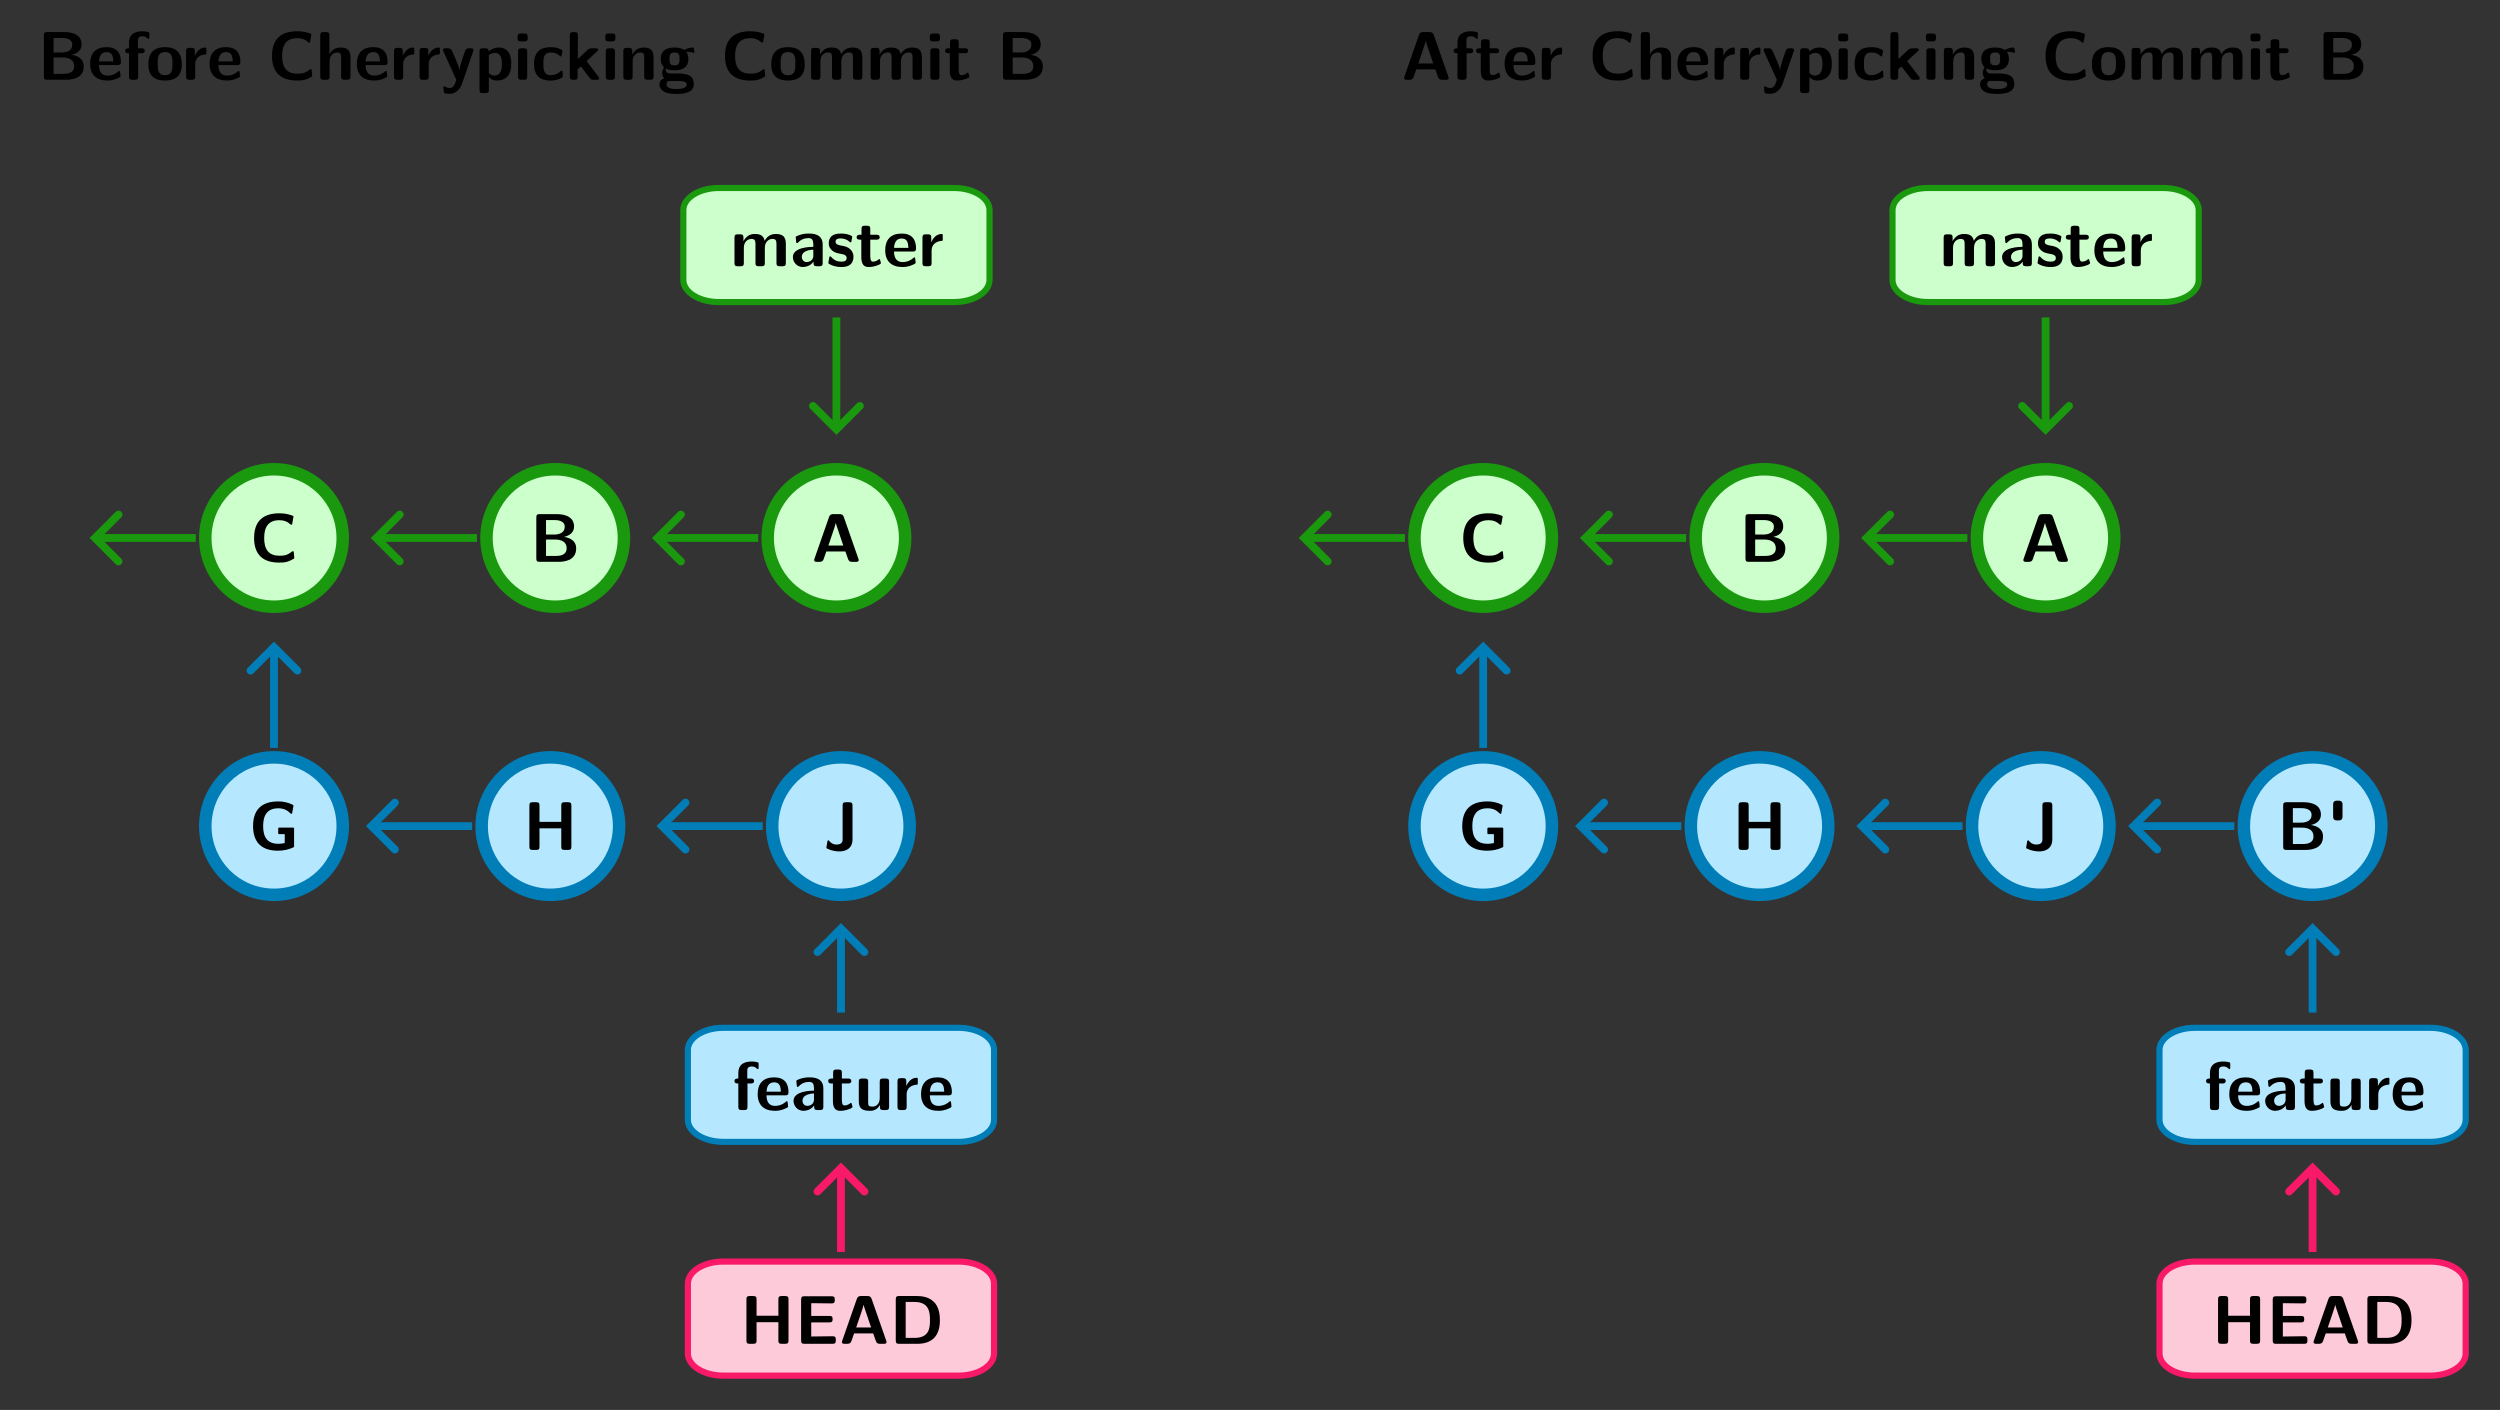 <?xml version="1.0" encoding="UTF-8" standalone="no"?>
<!-- Created with Inkscape (http://www.inkscape.org/) -->

<svg
   width="141.135mm"
   height="79.597mm"
   viewBox="0 0 141.135 79.597"
   version="1.1"
   id="svg1"
   inkscape:version="1.3.2 (091e20e, 2023-11-25)"
   sodipodi:docname="cherry-picking.svg"
   xmlns:inkscape="http://www.inkscape.org/namespaces/inkscape"
   xmlns:sodipodi="http://sodipodi.sourceforge.net/DTD/sodipodi-0.dtd"
   xmlns="http://www.w3.org/2000/svg"
   xmlns:svg="http://www.w3.org/2000/svg">
  <rect x="0" y="0" width="141.135" height="79.597" fill="#333333" stroke="none"/>
  <sodipodi:namedview
     id="namedview1"
     pagecolor="#ffffff"
     bordercolor="#000000"
     borderopacity="0.25"
     inkscape:showpageshadow="2"
     inkscape:pageopacity="0.0"
     inkscape:pagecheckerboard="0"
     inkscape:deskcolor="#d1d1d1"
     inkscape:document-units="pt"
     showgrid="false"
     inkscape:zoom="1.3019932"
     inkscape:cx="239.24856"
     inkscape:cy="205.0702"
     inkscape:window-width="1918"
     inkscape:window-height="1028"
     inkscape:window-x="0"
     inkscape:window-y="51"
     inkscape:window-maximized="0"
     inkscape:current-layer="layer1"
     showguides="true">
    <inkscape:grid
       id="grid1"
       units="mm"
       originx="-38.656"
       originy="-48.508"
       spacingx="1"
       spacingy="1"
       empcolor="#0099e5"
       empopacity="0.302"
       color="#0099e5"
       opacity="0.149"
       empspacing="5"
       dotted="false"
       gridanglex="30"
       gridanglez="30"
       visible="false" />
    <inkscape:page
       x="0"
       y="0"
       width="141.135"
       height="79.597"
       id="page1"
       margin="1.764"
       bleed="0" />
  </sodipodi:namedview>
  <defs
     id="defs1" />
  <g
     inkscape:label="Layer 1"
     inkscape:groupmode="layer"
     id="layer1"
     transform="translate(-38.656,-48.508)">
    <g
       id="g10">
      <g
         id="g2">
        <g
           id="g4"
           transform="translate(14.205,28.312)">
          <g
             id="path31-9">
            <path
               style="color:#000000;fill:#1a980e;-inkscape-stroke:none"
               d="m 71.449,38.117 v 6.209 h 0.441 v -6.209 z"
               id="path76" />
            <g
               id="g75">
              <path
                 style="color:#000000;fill:#1a980e;stroke-linecap:round;-inkscape-stroke:none"
                 d="m 70.191,42.957 a 0.22,0.22 0 0 0 0,0.312 l 1.479,1.479 1.479,-1.479 a 0.22,0.22 0 0 0 0,-0.312 0.22,0.22 0 0 0 -0.311,0 l -1.168,1.166 -1.166,-1.166 a 0.22,0.22 0 0 0 -0.312,0 z"
                 id="path75" />
            </g>
          </g>
          <g
             id="g13"
             transform="translate(2.353)">
            <g
               id="rect31-7">
              <path
                 style="color:#000000;fill:#ccffcc;stroke-linecap:round;stroke-miterlimit:4.8;-inkscape-stroke:none"
                 d="m 62.674,30.809 h 13.287 c 1.108,0 2,0.557 2,1.25 v 3.939 c 0,0.692 -0.892,1.25 -2,1.25 H 62.674 c -1.108,0 -2,-0.557 -2,-1.25 v -3.939 c 0,-0.693 0.892,-1.25 2,-1.25 z"
                 id="path77" />
              <path
                 style="color:#000000;fill:#1a980e;stroke-linecap:round;stroke-miterlimit:4.8;-inkscape-stroke:none"
                 d="m 62.674,30.635 c -0.583,0 -1.112,0.145 -1.508,0.393 C 60.771,31.274 60.5,31.638 60.5,32.059 v 3.939 c 0,0.421 0.271,0.786 0.666,1.033 0.395,0.247 0.925,0.391 1.508,0.391 h 13.287 c 0.583,0 1.112,-0.144 1.508,-0.391 0.395,-0.247 0.666,-0.612 0.666,-1.033 v -3.939 c 0,-0.421 -0.271,-0.784 -0.666,-1.031 -0.395,-0.247 -0.925,-0.393 -1.508,-0.393 z m 0,0.348 h 13.287 c 0.525,0 0.995,0.135 1.322,0.34 0.328,0.205 0.504,0.465 0.504,0.736 v 3.939 c 0,0.272 -0.176,0.532 -0.504,0.736 -0.328,0.205 -0.797,0.34 -1.322,0.34 H 62.674 c -0.525,0 -0.997,-0.135 -1.324,-0.34 -0.328,-0.205 -0.502,-0.465 -0.502,-0.736 v -3.939 c 0,-0.272 0.174,-0.532 0.502,-0.736 0.328,-0.205 0.799,-0.34 1.324,-0.34 z"
                 id="path78" />
            </g>
            <path
               style="-inkscape-font-specification:'Latin Modern Sans Bold';stroke-width:1"
               d="m 287.994,184.532 v -4.063 c 0,-1.511 -0.645,-2.112 -2.141,-2.112 -1.041,0 -1.848,0.484 -2.376,1.452 -0.235,-1.408 -1.481,-1.452 -2.097,-1.452 -0.279,0 -0.895,0 -1.555,0.484 -0.455,0.337 -0.748,0.807 -0.851,1.027 h -0.015 v -0.733 c 0,-0.469 -0.103,-0.704 -0.704,-0.704 h -0.499 c -0.528,0 -0.704,0.161 -0.704,0.704 v 5.397 c 0,0.528 0.161,0.704 0.704,0.704 h 0.587 c 0.557,0 0.704,-0.191 0.704,-0.704 v -3.241 c 0,-1.32 0.895,-1.877 1.613,-1.877 0.704,0 0.865,0.308 0.865,1.085 v 4.033 c 0,0.528 0.161,0.704 0.704,0.704 h 0.587 c 0.557,0 0.704,-0.191 0.704,-0.704 v -3.241 c 0,-1.32 0.895,-1.877 1.613,-1.877 0.704,0 0.865,0.308 0.865,1.085 v 4.033 c 0,0.528 0.161,0.704 0.704,0.704 h 0.587 c 0.557,0 0.704,-0.191 0.704,-0.704 z m 7.847,0 v -3.931 c 0,-2.317 -2.229,-2.332 -2.963,-2.332 -0.689,0 -1.423,0.059 -2.405,0.469 -0.308,0.132 -0.381,0.176 -0.381,0.337 0,0.103 0.088,0.953 0.103,1.071 0.015,0.088 0.088,0.161 0.191,0.161 0.073,0 0.117,-0.044 0.161,-0.088 0.631,-0.66 1.364,-0.983 2.273,-0.983 0.792,0 1.027,0.484 1.027,1.349 v 0.513 c -0.513,0 -4.356,0.029 -4.356,2.185 0,1.027 0.821,2.112 2.112,2.112 0.499,0 1.599,-0.147 2.288,-1.159 v 0.293 c 0,0.469 0.103,0.704 0.704,0.704 h 0.543 c 0.557,0 0.704,-0.191 0.704,-0.704 z m -1.995,-1.555 c 0,1.364 -1.393,1.364 -1.437,1.364 -0.616,0 -1.012,-0.528 -1.012,-1.085 0,-1.437 2.039,-1.54 2.449,-1.555 z m 8.551,0.191 c 0,-0.821 -0.44,-1.335 -0.704,-1.569 -0.587,-0.528 -1.1,-0.616 -1.716,-0.733 -0.807,-0.147 -1.393,-0.264 -1.393,-0.836 0,-0.601 0.484,-0.719 1.056,-0.719 0.983,0 1.511,0.367 1.892,0.689 0.147,0.147 0.176,0.147 0.235,0.147 0.147,0 0.176,-0.132 0.191,-0.191 0.029,-0.117 0.176,-0.939 0.176,-1.012 0,-0.235 -0.777,-0.44 -0.939,-0.499 -0.587,-0.161 -1.056,-0.176 -1.437,-0.176 -0.66,0 -2.625,0 -2.625,2.097 0,0.719 0.323,1.159 0.719,1.511 0.513,0.469 1.085,0.572 1.921,0.733 0.425,0.073 1.173,0.205 1.173,0.851 0,0.689 -0.572,0.792 -1.144,0.792 -0.645,0 -1.467,-0.191 -2.156,-1.012 -0.073,-0.073 -0.117,-0.117 -0.205,-0.117 -0.147,0 -0.176,0.132 -0.191,0.22 -0.029,0.205 -0.205,1.041 -0.205,1.188 0,0.264 1.1,0.616 1.1,0.616 0.807,0.249 1.408,0.249 1.657,0.249 0.748,0 2.596,-0.059 2.596,-2.229 z m 5.852,1.379 c 0,-0.044 -0.029,-0.147 -0.117,-0.455 -0.073,-0.293 -0.103,-0.381 -0.235,-0.381 -0.073,0 -0.088,0.015 -0.176,0.103 -0.161,0.117 -0.557,0.44 -1.173,0.44 -0.352,0 -0.572,-0.249 -0.572,-1.217 v -3.461 h 1.305 c 0.176,0 0.704,0 0.704,-0.528 0,-0.528 -0.528,-0.528 -0.704,-0.528 h -1.305 v -1.217 c 0,-0.469 -0.103,-0.704 -0.704,-0.704 h -0.455 c -0.528,0 -0.704,0.161 -0.704,0.704 v 1.217 h -0.337 c -0.161,0 -0.704,0 -0.704,0.528 0,0.528 0.528,0.528 0.704,0.528 h 0.293 v 3.711 c 0,1.481 0.528,2.112 1.54,2.112 0.132,0 0.777,0 1.54,-0.235 0.249,-0.073 1.1,-0.337 1.1,-0.616 z m 7.48,-3.124 c 0,-1.892 -0.88,-3.153 -3.065,-3.153 -2.347,0 -3.505,1.32 -3.505,3.549 0,2.405 1.393,3.579 3.696,3.579 0.557,0 1.393,-0.073 2.361,-0.557 0.323,-0.161 0.425,-0.205 0.425,-0.381 0,-0.103 -0.044,-0.528 -0.059,-0.645 -0.059,-0.455 -0.073,-0.469 -0.205,-0.469 -0.059,0 -0.088,0 -0.249,0.147 -0.865,0.748 -1.745,0.851 -2.215,0.851 -1.657,0 -1.833,-1.305 -1.877,-2.244 h 3.989 c 0.337,0 0.704,-0.015 0.704,-0.675 z m -1.628,-0.103 h -3.051 c 0.044,-0.895 0.337,-1.995 1.613,-1.995 1.173,0 1.393,0.851 1.437,1.995 z m 7.319,-1.877 v -0.689 c 0,-0.293 0,-0.396 -0.264,-0.396 -0.411,0 -1.481,0.147 -2.171,1.731 h -0.015 v -0.953 c 0,-0.469 -0.103,-0.704 -0.704,-0.704 h -0.469 c -0.528,0 -0.704,0.161 -0.704,0.704 v 5.397 c 0,0.528 0.161,0.704 0.704,0.704 h 0.543 c 0.557,0 0.704,-0.191 0.704,-0.704 v -2.669 c 0,-1.393 1.159,-1.965 2.083,-2.024 0.264,-0.015 0.293,-0.015 0.293,-0.396 z"
               id="text33-3"
               transform="matrix(0.265,0,0,0.265,-9.856,-13.86)"
               aria-label="master" />
          </g>
        </g>
        <g
           id="g34"
           transform="rotate(180,78.901,71.77)">
          <g
             id="path15">
            <path
               style="color:#000000;fill:#f81968;-inkscape-stroke:none"
               d="m 71.449,24.35 v 4.631 h 0.441 v -4.631 z"
               id="path80" />
            <g
               id="g79">
              <path
                 style="color:#000000;fill:#f81968;stroke-linecap:round;-inkscape-stroke:none"
                 d="m 70.191,27.611 a 0.22,0.22 0 0 0 0,0.312 l 1.479,1.479 1.479,-1.479 a 0.22,0.22 0 0 0 0,-0.312 0.22,0.22 0 0 0 -0.311,0 l -1.168,1.166 -1.166,-1.166 a 0.22,0.22 0 0 0 -0.312,0 z"
                 id="path79" />
            </g>
          </g>
          <g
             id="g3"
             transform="translate(-17.845,-0.529)">
            <g
               id="rect31-7-9">
              <path
                 style="color:#000000;fill:#fdcad9;stroke-linecap:round;stroke-miterlimit:4.8;-inkscape-stroke:none"
                 d="m 82.872,17.901 h 13.287 c 1.108,0 2,0.557 2,1.25 V 23.09 c 0,0.693 -0.892,1.25 -2,1.25 H 82.872 c -1.108,0 -2,-0.557 -2,-1.25 v -3.939 c 0,-0.693 0.892,-1.25 2,-1.25 z"
                 id="path81" />
              <path
                 style="color:#000000;fill:#f81968;stroke-linecap:round;stroke-miterlimit:4.8;-inkscape-stroke:none"
                 d="m 82.871,17.727 c -0.583,0 -1.112,0.145 -1.508,0.393 -0.395,0.247 -0.666,0.61 -0.666,1.031 v 3.939 c 0,0.421 0.271,0.786 0.666,1.033 0.395,0.247 0.925,0.391 1.508,0.391 h 13.287 c 0.583,0 1.112,-0.144 1.508,-0.391 0.395,-0.247 0.666,-0.612 0.666,-1.033 v -3.939 c 0,-0.421 -0.271,-0.784 -0.666,-1.031 -0.395,-0.247 -0.925,-0.393 -1.508,-0.393 z m 0,0.348 h 13.287 c 0.525,0 0.997,0.135 1.324,0.34 0.328,0.205 0.502,0.465 0.502,0.736 v 3.939 c 0,0.272 -0.174,0.534 -0.502,0.738 -0.328,0.205 -0.799,0.338 -1.324,0.338 H 82.871 c -0.525,0 -0.995,-0.133 -1.322,-0.338 -0.328,-0.205 -0.502,-0.467 -0.502,-0.738 v -3.939 c 0,-0.272 0.174,-0.532 0.502,-0.736 0.328,-0.205 0.797,-0.34 1.322,-0.34 z"
                 id="path82" />
            </g>
            <path
               style="-inkscape-font-specification:'Latin Modern Sans Bold';stroke-width:1"
               d="m 286.468,184.532 v -8.771 c 0,-0.469 -0.103,-0.704 -0.704,-0.704 h -0.748 c -0.557,0 -0.704,0.191 -0.704,0.704 v 3.491 h -4.649 v -3.491 c 0,-0.469 -0.103,-0.704 -0.704,-0.704 h -0.748 c -0.528,0 -0.704,0.161 -0.704,0.704 v 8.771 c 0,0.528 0.161,0.704 0.704,0.704 h 0.748 c 0.557,0 0.704,-0.191 0.704,-0.704 v -3.901 h 4.649 v 3.901 c 0,0.469 0.103,0.704 0.704,0.704 h 0.748 c 0.557,0 0.704,-0.191 0.704,-0.704 z m 10.076,0 v -0.205 c 0,-0.704 -0.337,-0.704 -0.821,-0.704 l -2.273,0.029 -2.141,0.029 v -3.007 h 3.857 c 0.455,0 0.704,-0.103 0.704,-0.689 0,-0.543 -0.191,-0.689 -0.704,-0.689 h -3.857 v -2.713 h 0.719 l 3.447,0.044 c 0.513,0 0.851,0 0.851,-0.704 v -0.117 c 0,-0.469 -0.103,-0.704 -0.704,-0.704 h -5.764 c -0.528,0 -0.704,0.161 -0.704,0.704 v 8.727 c 0,0.528 0.161,0.704 0.704,0.704 h 5.984 c 0.557,0 0.704,-0.191 0.704,-0.704 z m 10.809,0.308 c 0,-0.073 0,-0.103 -0.073,-0.293 l -3.095,-8.859 c -0.22,-0.631 -0.645,-0.631 -0.939,-0.631 h -1.291 c -0.293,0 -0.719,0 -0.939,0.631 l -3.095,8.859 c -0.073,0.191 -0.073,0.22 -0.073,0.293 0,0.396 0.367,0.396 0.572,0.396 h 0.528 c 0.264,0 0.719,0 0.924,-0.587 l 0.572,-1.628 h 4.063 l 0.499,1.408 c 0.176,0.513 0.279,0.807 0.983,0.807 h 0.792 c 0.205,0 0.572,0 0.572,-0.396 z m -3.285,-3.08 h -3.183 l 1.056,-3.109 c 0.22,-0.645 0.411,-1.203 0.528,-1.731 h 0.015 c 0.073,0.352 0.073,0.381 0.191,0.719 z m 14.652,-1.54 c 0,-1.159 -0.191,-2.581 -1.012,-3.623 -1.1,-1.364 -2.86,-1.54 -3.813,-1.54 h -3.872 c -0.528,0 -0.704,0.161 -0.704,0.704 v 8.771 c 0,0.528 0.161,0.704 0.704,0.704 h 3.872 c 3.579,0 4.825,-2.141 4.825,-5.016 z m -2.112,0 c 0,1.657 -0.161,3.755 -3.285,3.755 h -1.892 v -7.656 h 1.877 c 3.168,0 3.3,2.259 3.3,3.901 z"
               id="text6"
               transform="matrix(-0.265,0,0,-0.265,168.391,68.785)"
               aria-label="HEAD" />
          </g>
        </g>
        <g
           id="g16"
           transform="translate(14.205,30.428)">
          <g
             id="circle1">
            <path
               style="color:#000000;fill:#ccffcc;stroke-linecap:round;stroke-miterlimit:4.8;-inkscape-stroke:none"
               d="m 75.55,48.452 a 3.88,3.88 0 0 1 -3.88,3.88 3.88,3.88 0 0 1 -3.88,-3.88 3.88,3.88 0 0 1 3.88,-3.88 3.88,3.88 0 0 1 3.88,3.88 z"
               id="path83" />
            <path
               style="color:#000000;fill:#1a980e;stroke-linecap:round;stroke-miterlimit:4.8;-inkscape-stroke:none"
               d="m 71.67,44.219 c -2.334,0 -4.232,1.899 -4.232,4.232 0,2.334 1.899,4.234 4.232,4.234 2.334,0 4.232,-1.901 4.232,-4.234 -10e-7,-2.334 -1.899,-4.232 -4.232,-4.232 z m 0,0.705 c 1.952,0 3.527,1.575 3.527,3.527 0,1.952 -1.575,3.527 -3.527,3.527 -1.952,0 -3.527,-1.575 -3.527,-3.527 0,-1.952 1.575,-3.527 3.527,-3.527 z"
               id="path84" />
          </g>
          <g
             id="path16">
            <path
               style="color:#000000;fill:#1a980e;-inkscape-stroke:none"
               d="m 61.68,48.23 v 0.441 h 5.574 v -0.441 z"
               id="path86" />
            <g
               id="g85">
              <path
                 style="color:#000000;fill:#1a980e;stroke-linecap:round;-inkscape-stroke:none"
                 d="m 62.736,46.973 -1.48,1.479 1.48,1.479 a 0.22,0.22 0 0 0 0.311,0 0.22,0.22 0 0 0 0,-0.311 l -1.166,-1.168 1.166,-1.166 a 0.22,0.22 0 0 0 0,-0.312 0.22,0.22 0 0 0 -0.311,0 z"
                 id="path85" />
            </g>
          </g>
          <path
             style="-inkscape-font-specification:'Latin Modern Sans Bold';stroke-width:0.265"
             d="m 72.927,49.694 c 0,-0.019 0,-0.027 -0.019,-0.078 l -0.819,-2.344 c -0.058,-0.167 -0.171,-0.167 -0.248,-0.167 h -0.341 c -0.078,0 -0.19,0 -0.248,0.167 l -0.819,2.344 c -0.019,0.05 -0.019,0.058 -0.019,0.078 0,0.105 0.097,0.105 0.151,0.105 h 0.14 c 0.07,0 0.19,0 0.244,-0.155 l 0.151,-0.431 h 1.075 l 0.132,0.373 c 0.047,0.136 0.074,0.213 0.26,0.213 h 0.21 c 0.054,0 0.151,0 0.151,-0.105 z M 72.058,48.879 H 71.216 l 0.279,-0.823 c 0.058,-0.171 0.109,-0.318 0.14,-0.458 h 0.004 c 0.019,0.093 0.019,0.101 0.05,0.19 z"
             id="text13"
             aria-label="A" />
        </g>
        <g
           id="circle16">
          <path
             style="color:#000000;fill:#ccffcc;stroke-linecap:round;stroke-miterlimit:4.8;-inkscape-stroke:none"
             d="M 73.88,78.88 A 3.88,3.88 0 0 1 70,82.76 3.88,3.88 0 0 1 66.12,78.88 3.88,3.88 0 0 1 70,75 a 3.88,3.88 0 0 1 3.88,3.88 z"
             id="path87" />
          <path
             style="color:#000000;fill:#1a980e;stroke-linecap:round;stroke-miterlimit:4.8;-inkscape-stroke:none"
             d="m 70,74.646 c -2.334,0 -4.232,1.901 -4.232,4.234 0,2.334 1.899,4.232 4.232,4.232 2.334,0 4.232,-1.899 4.232,-4.232 0,-2.334 -1.899,-4.234 -4.232,-4.234 z m 0,0.707 c 1.952,-10e-7 3.527,1.575 3.527,3.527 0,1.952 -1.575,3.527 -3.527,3.527 -1.952,0 -3.527,-1.575 -3.527,-3.527 0,-1.952 1.575,-3.527 3.527,-3.527 z"
             id="path88" />
        </g>
        <g
           id="path17">
          <path
             style="color:#000000;fill:#1a980e;-inkscape-stroke:none"
             d="m 60.008,78.66 v 0.441 h 5.576 v -0.441 z"
             id="path90" />
          <g
             id="g89">
            <path
               style="color:#000000;fill:#1a980e;stroke-linecap:round;-inkscape-stroke:none"
               d="m 61.066,77.4 -1.48,1.48 1.48,1.479 a 0.22,0.22 0 0 0 0.311,0 0.22,0.22 0 0 0 0,-0.312 l -1.166,-1.168 1.166,-1.166 a 0.22,0.22 0 0 0 0,-0.312 0.22,0.22 0 0 0 -0.311,0 z"
               id="path89" />
          </g>
        </g>
        <path
           style="-inkscape-font-specification:'Latin Modern Sans Bold';stroke-width:0.265"
           d="m 71.184,79.474 c 0,-0.547 -0.539,-0.633 -0.683,-0.656 0.357,-0.081 0.563,-0.283 0.563,-0.586 0,-0.699 -0.827,-0.699 -0.99,-0.699 h -0.955 c -0.14,0 -0.186,0.043 -0.186,0.186 v 2.321 c 0,0.14 0.043,0.186 0.186,0.186 h 1.063 c 0.287,0 1.001,-0.05 1.001,-0.753 z m -0.648,-1.23 c 0,0.442 -0.508,0.442 -0.605,0.442 h -0.45 v -0.819 h 0.454 c 0.151,0 0.601,0.012 0.601,0.376 z m 0.109,1.222 c 0,0.4 -0.415,0.427 -0.601,0.427 h -0.563 v -0.927 h 0.489 c 0.136,0 0.675,0 0.675,0.501 z"
           id="text16"
           aria-label="B" />
        <g
           id="g18"
           transform="translate(-17.545,30.428)">
          <g
             id="circle17">
            <path
               style="color:#000000;fill:#ccffcc;stroke-linecap:round;stroke-miterlimit:4.8;-inkscape-stroke:none"
               d="m 75.55,48.452 a 3.88,3.88 0 0 1 -3.88,3.88 3.88,3.88 0 0 1 -3.88,-3.88 3.88,3.88 0 0 1 3.88,-3.88 3.88,3.88 0 0 1 3.88,3.88 z"
               id="path91" />
            <path
               style="color:#000000;fill:#1a980e;stroke-linecap:round;stroke-miterlimit:4.8;-inkscape-stroke:none"
               d="m 71.67,44.219 c -2.334,0 -4.232,1.899 -4.232,4.232 0,2.334 1.899,4.234 4.232,4.234 2.334,0 4.232,-1.901 4.232,-4.234 -10e-7,-2.334 -1.899,-4.232 -4.232,-4.232 z m 0,0.705 c 1.952,0 3.527,1.575 3.527,3.527 0,1.952 -1.575,3.527 -3.527,3.527 -1.952,0 -3.527,-1.575 -3.527,-3.527 0,-1.952 1.575,-3.527 3.527,-3.527 z"
               id="path92" />
          </g>
          <g
             id="path18">
            <path
               style="color:#000000;fill:#1a980e;-inkscape-stroke:none"
               d="m 61.68,48.23 v 0.441 h 5.574 v -0.441 z"
               id="path94" />
            <g
               id="g93">
              <path
                 style="color:#000000;fill:#1a980e;stroke-linecap:round;-inkscape-stroke:none"
                 d="m 62.736,46.973 -1.48,1.479 1.48,1.479 a 0.22,0.22 0 0 0 0.311,0 0.22,0.22 0 0 0 0,-0.311 l -1.166,-1.168 1.166,-1.166 a 0.22,0.22 0 0 0 0,-0.312 0.22,0.22 0 0 0 -0.311,0 z"
                 id="path93" />
            </g>
          </g>
          <path
             style="-inkscape-font-specification:'Latin Modern Sans Bold';stroke-width:0.265"
             d="m 72.815,49.573 -0.031,-0.334 c 0,-0.023 -0.023,-0.043 -0.047,-0.043 -0.012,0 -0.019,0.004 -0.031,0.008 -0.105,0.081 -0.217,0.159 -0.345,0.202 -0.128,0.043 -0.264,0.047 -0.396,0.047 -0.241,0 -0.481,-0.066 -0.636,-0.244 -0.175,-0.206 -0.213,-0.485 -0.213,-0.757 0,-0.272 0.039,-0.551 0.213,-0.757 0.155,-0.182 0.396,-0.248 0.636,-0.248 0.116,0 0.237,0.016 0.349,0.058 0.113,0.043 0.21,0.109 0.299,0.19 0.008,0.008 0.019,0.012 0.031,0.012 0.027,0 0.047,-0.019 0.05,-0.039 l 0.074,-0.415 c 0,-0.031 -0.016,-0.047 -0.031,-0.054 -0.124,-0.047 -0.252,-0.085 -0.38,-0.109 -0.132,-0.023 -0.264,-0.031 -0.392,-0.031 -0.388,0 -0.788,0.081 -1.063,0.349 -0.272,0.268 -0.357,0.66 -0.357,1.044 0,0.38 0.085,0.772 0.357,1.04 0.276,0.272 0.675,0.349 1.063,0.349 0.144,0 0.291,-0.004 0.431,-0.043 0.14,-0.039 0.268,-0.105 0.396,-0.179 0.012,-0.008 0.023,-0.023 0.023,-0.047 z"
             id="text17"
             aria-label="C" />
        </g>
        <g
           id="g1"
           transform="translate(-15.692)">
          <g
             id="g4-6"
             transform="rotate(180,86.747,71.89)">
            <g
               id="path31-9-2">
              <path
                 style="color:#000000;fill:#017eb7;-inkscape-stroke:none"
                 d="m 71.449,38.107 v 4.631 h 0.441 v -4.631 z"
                 id="path96" />
              <g
                 id="g95">
                <path
                   style="color:#000000;fill:#017eb7;stroke-linecap:round;-inkscape-stroke:none"
                   d="m 70.191,41.369 a 0.22,0.22 0 0 0 0,0.312 l 1.479,1.479 1.479,-1.479 a 0.22,0.22 0 0 0 0,-0.312 0.22,0.22 0 0 0 -0.311,0 l -1.168,1.168 -1.166,-1.168 a 0.22,0.22 0 0 0 -0.312,0 z"
                   id="path95" />
              </g>
            </g>
            <g
               id="g12-9"
               transform="translate(2.353)">
              <g
                 id="rect31-7-1">
                <path
                   style="color:#000000;fill:#b5e8ff;stroke-linecap:round;stroke-miterlimit:4.8;-inkscape-stroke:none"
                   d="m 62.674,30.809 h 13.287 c 1.108,0 2,0.557 2,1.25 v 3.939 c 0,0.692 -0.892,1.25 -2,1.25 H 62.674 c -1.108,0 -2,-0.557 -2,-1.25 v -3.939 c 0,-0.693 0.892,-1.25 2,-1.25 z"
                   id="path97" />
                <path
                   style="color:#000000;fill:#017eb7;stroke-linecap:round;stroke-miterlimit:4.8;-inkscape-stroke:none"
                   d="m 62.674,30.635 c -0.583,0 -1.112,0.145 -1.508,0.393 C 60.771,31.274 60.5,31.638 60.5,32.059 v 3.939 c 0,0.421 0.271,0.786 0.666,1.033 0.395,0.247 0.925,0.391 1.508,0.391 h 13.287 c 0.583,0 1.112,-0.144 1.508,-0.391 0.395,-0.247 0.666,-0.612 0.666,-1.033 v -3.939 c 0,-0.421 -0.271,-0.784 -0.666,-1.031 -0.395,-0.247 -0.925,-0.393 -1.508,-0.393 z m 0,0.348 h 13.287 c 0.525,0 0.995,0.135 1.322,0.34 0.328,0.205 0.504,0.465 0.504,0.736 v 3.939 c 0,0.272 -0.176,0.532 -0.504,0.736 -0.328,0.205 -0.797,0.34 -1.322,0.34 H 62.674 c -0.525,0 -0.997,-0.135 -1.324,-0.34 -0.328,-0.205 -0.502,-0.465 -0.502,-0.736 v -3.939 c 0,-0.272 0.174,-0.532 0.502,-0.736 0.328,-0.205 0.799,-0.34 1.324,-0.34 z"
                   id="path98" />
              </g>
              <path
                 style="-inkscape-font-specification:'Latin Modern Sans Bold';stroke-width:1"
                 d="m 281.76,176.128 v -0.675 c 0,-0.352 -0.015,-0.367 -0.513,-0.469 -0.425,-0.088 -0.733,-0.088 -0.953,-0.088 -1.1,0 -2.86,0.249 -2.86,2.449 v 1.173 c -0.308,0 -0.821,0 -0.821,0.528 0,0.528 0.499,0.528 0.821,0.528 v 4.957 c 0,0.528 0.161,0.704 0.704,0.704 h 0.543 c 0.557,0 0.704,-0.191 0.704,-0.704 v -4.957 h 0.704 c 0.176,0 0.704,0 0.704,-0.528 0,-0.528 -0.528,-0.528 -0.704,-0.528 h -0.748 v -1.599 c 0,-0.381 0,-0.968 0.953,-0.968 0.469,0 0.763,0.132 1.056,0.411 0.103,0.117 0.147,0.147 0.22,0.147 0.191,0 0.191,-0.147 0.191,-0.381 z m 6.365,5.295 c 0,-1.892 -0.88,-3.153 -3.065,-3.153 -2.347,0 -3.505,1.32 -3.505,3.549 0,2.405 1.393,3.579 3.696,3.579 0.557,0 1.393,-0.073 2.361,-0.557 0.323,-0.161 0.425,-0.205 0.425,-0.381 0,-0.103 -0.044,-0.528 -0.059,-0.645 -0.059,-0.455 -0.073,-0.469 -0.205,-0.469 -0.059,0 -0.088,0 -0.249,0.147 -0.865,0.748 -1.745,0.851 -2.215,0.851 -1.657,0 -1.833,-1.305 -1.877,-2.244 h 3.989 c 0.337,0 0.704,-0.015 0.704,-0.675 z m -1.628,-0.103 h -3.051 c 0.044,-0.895 0.337,-1.995 1.613,-1.995 1.173,0 1.393,0.851 1.437,1.995 z m 9.049,3.212 v -3.931 c 0,-2.317 -2.229,-2.332 -2.963,-2.332 -0.689,0 -1.423,0.059 -2.405,0.469 -0.308,0.132 -0.381,0.176 -0.381,0.337 0,0.103 0.088,0.953 0.103,1.071 0.015,0.088 0.088,0.161 0.191,0.161 0.073,0 0.117,-0.044 0.161,-0.088 0.631,-0.66 1.364,-0.983 2.273,-0.983 0.792,0 1.027,0.484 1.027,1.349 v 0.513 c -0.513,0 -4.356,0.029 -4.356,2.185 0,1.027 0.821,2.112 2.112,2.112 0.499,0 1.599,-0.147 2.288,-1.159 v 0.293 c 0,0.469 0.103,0.704 0.704,0.704 h 0.543 c 0.557,0 0.704,-0.191 0.704,-0.704 z m -1.995,-1.555 c 0,1.364 -1.393,1.364 -1.437,1.364 -0.616,0 -1.012,-0.528 -1.012,-1.085 0,-1.437 2.039,-1.54 2.449,-1.555 z m 8.213,1.569 c 0,-0.044 -0.029,-0.147 -0.117,-0.455 -0.073,-0.293 -0.103,-0.381 -0.235,-0.381 -0.073,0 -0.088,0.015 -0.176,0.103 -0.161,0.117 -0.557,0.44 -1.173,0.44 -0.352,0 -0.572,-0.249 -0.572,-1.217 v -3.461 h 1.305 c 0.176,0 0.704,0 0.704,-0.528 0,-0.528 -0.528,-0.528 -0.704,-0.528 h -1.305 v -1.217 c 0,-0.469 -0.103,-0.704 -0.704,-0.704 h -0.455 c -0.528,0 -0.704,0.161 -0.704,0.704 v 1.217 h -0.337 c -0.161,0 -0.704,0 -0.704,0.528 0,0.528 0.528,0.528 0.704,0.528 h 0.293 v 3.711 c 0,1.481 0.528,2.112 1.54,2.112 0.132,0 0.777,0 1.54,-0.235 0.249,-0.073 1.1,-0.337 1.1,-0.616 z m 7.788,-0.015 v -5.309 c 0,-0.469 -0.103,-0.704 -0.704,-0.704 h -0.587 c -0.557,0 -0.704,0.191 -0.704,0.704 v 3.476 c 0,0.968 -0.513,1.804 -1.555,1.804 -0.821,0 -0.909,-0.205 -0.909,-0.983 v -4.297 c 0,-0.469 -0.103,-0.704 -0.704,-0.704 h -0.587 c -0.528,0 -0.704,0.161 -0.704,0.704 v 4.165 c 0,1.569 0.851,2.009 2.376,2.009 0.396,0 1.437,0 2.127,-1.247 v 0.381 c 0,0.469 0.103,0.704 0.704,0.704 h 0.543 c 0.557,0 0.704,-0.191 0.704,-0.704 z m 6.116,-5.089 v -0.689 c 0,-0.293 0,-0.396 -0.264,-0.396 -0.411,0 -1.481,0.147 -2.171,1.731 h -0.015 v -0.953 c 0,-0.469 -0.103,-0.704 -0.704,-0.704 h -0.469 c -0.528,0 -0.704,0.161 -0.704,0.704 v 5.397 c 0,0.528 0.161,0.704 0.704,0.704 h 0.543 c 0.557,0 0.704,-0.191 0.704,-0.704 v -2.669 c 0,-1.393 1.159,-1.965 2.083,-2.024 0.264,-0.015 0.293,-0.015 0.293,-0.396 z m 7.26,1.98 c 0,-1.892 -0.88,-3.153 -3.065,-3.153 -2.347,0 -3.505,1.32 -3.505,3.549 0,2.405 1.393,3.579 3.696,3.579 0.557,0 1.393,-0.073 2.361,-0.557 0.323,-0.161 0.425,-0.205 0.425,-0.381 0,-0.103 -0.044,-0.528 -0.059,-0.645 -0.059,-0.455 -0.073,-0.469 -0.205,-0.469 -0.059,0 -0.088,0 -0.249,0.147 -0.865,0.748 -1.745,0.851 -2.215,0.851 -1.657,0 -1.833,-1.305 -1.877,-2.244 h 3.989 c 0.337,0 0.704,-0.015 0.704,-0.675 z m -1.628,-0.103 h -3.051 c 0.044,-0.895 0.337,-1.995 1.613,-1.995 1.173,0 1.393,0.851 1.437,1.995 z"
                 id="text33-3-2"
                 transform="matrix(-0.265,0,0,-0.265,148.632,81.692)"
                 aria-label="feature" />
            </g>
          </g>
          <g
             id="g37"
             transform="translate(14.205,30.428)">
            <g
               id="path24">
              <path
                 style="color:#000000;fill:#017eb7;-inkscape-stroke:none"
                 d="m 55.391,54.725 v 5.576 h 0.441 v -5.576 z"
                 id="path100" />
              <g
                 id="g99">
                <path
                   style="color:#000000;fill:#017eb7;stroke-linecap:round;-inkscape-stroke:none"
                   d="m 55.611,54.303 -1.479,1.479 a 0.22,0.22 0 0 0 0,0.312 0.22,0.22 0 0 0 0.312,0 l 1.166,-1.168 1.168,1.168 a 0.22,0.22 0 0 0 0.311,0 0.22,0.22 0 0 0 0,-0.312 z"
                   id="path99" />
              </g>
            </g>
            <g
               id="g36">
              <g
                 id="circle7"
                 transform="rotate(90)">
                <path
                   style="color:#000000;fill:#b5e8ff;stroke-linecap:round;stroke-miterlimit:4.8;-inkscape-stroke:none"
                   d="m 68.596,-55.612 a 3.88,3.88 0 0 1 -3.88,3.88 3.88,3.88 0 0 1 -3.88,-3.88 3.88,3.88 0 0 1 3.88,-3.88 3.88,3.88 0 0 1 3.88,3.88 z"
                   id="path101" />
                <path
                   style="color:#000000;fill:#017eb7;stroke-linecap:round;stroke-miterlimit:4.8;-inkscape-stroke:none"
                   d="m 64.717,-59.846 c -2.334,0 -4.234,1.901 -4.234,4.234 0,2.334 1.901,4.232 4.234,4.232 2.334,0 4.232,-1.899 4.232,-4.232 -10e-7,-2.334 -1.899,-4.234 -4.232,-4.234 z m 0,0.707 c 1.952,0 3.527,1.575 3.527,3.527 0,1.952 -1.575,3.527 -3.527,3.527 -1.952,-10e-7 -3.527,-1.575 -3.527,-3.527 0,-1.952 1.575,-3.527 3.527,-3.527 z"
                   id="path102" />
              </g>
              <path
                 style="-inkscape-font-specification:'Latin Modern Sans Bold';stroke-width:0.265"
                 d="m 56.745,65.869 v -1.017 c 0,-0.027 -0.019,-0.05 -0.047,-0.05 h -0.803 c -0.027,0 -0.047,0.023 -0.047,0.05 v 0.268 c 0,0.027 0.019,0.05 0.047,0.05 h 0.322 v 0.504 c -0.12,0.027 -0.244,0.043 -0.369,0.043 -0.241,0 -0.481,-0.066 -0.636,-0.244 -0.175,-0.206 -0.213,-0.485 -0.213,-0.757 0,-0.272 0.039,-0.551 0.213,-0.757 0.155,-0.182 0.396,-0.248 0.636,-0.248 0.132,0 0.264,0.019 0.384,0.07 0.124,0.05 0.229,0.136 0.322,0.229 0.008,0.008 0.019,0.016 0.035,0.016 0.023,0 0.043,-0.019 0.047,-0.043 l 0.074,-0.411 c 0,-0.027 -0.012,-0.047 -0.027,-0.054 -0.128,-0.062 -0.264,-0.116 -0.407,-0.147 -0.14,-0.035 -0.283,-0.047 -0.427,-0.047 -0.388,0 -0.788,0.081 -1.063,0.349 -0.272,0.268 -0.357,0.66 -0.357,1.044 0,0.38 0.085,0.772 0.357,1.04 0.276,0.272 0.675,0.349 1.063,0.349 0.299,0 0.598,-0.066 0.869,-0.194 0.016,-0.008 0.027,-0.023 0.027,-0.043 z"
                 id="text13-4"
                 aria-label="G" />
            </g>
          </g>
          <g
             id="g39"
             transform="translate(14.205,30.428)">
            <g
               id="path25">
              <path
                 style="color:#000000;fill:#017eb7;-inkscape-stroke:none"
                 d="M 61.223,64.496 V 64.938 h 5.574 v -0.441 z"
                 id="path104" />
              <g
                 id="g103">
                <path
                   style="color:#000000;fill:#017eb7;stroke-linecap:round;-inkscape-stroke:none"
                   d="m 62.436,63.172 a 0.22,0.22 0 0 0 -0.156,0.064 l -1.479,1.48 1.479,1.479 a 0.22,0.22 0 0 0 0.312,0 0.22,0.22 0 0 0 0,-0.312 l -1.168,-1.166 1.168,-1.168 a 0.22,0.22 0 0 0 0,-0.312 0.22,0.22 0 0 0 -0.156,-0.064 z"
                   id="path103" />
              </g>
            </g>
            <g
               id="g38">
              <g
                 id="circle8">
                <path
                   style="color:#000000;fill:#b5e8ff;stroke-linecap:round;stroke-miterlimit:4.8;-inkscape-stroke:none"
                   d="m 75.094,64.716 a 3.88,3.88 0 0 1 -3.88,3.88 3.88,3.88 0 0 1 -3.88,-3.88 3.88,3.88 0 0 1 3.88,-3.88 3.88,3.88 0 0 1 3.88,3.88 z"
                   id="path105" />
                <path
                   style="color:#000000;fill:#017eb7;stroke-linecap:round;stroke-miterlimit:4.8;-inkscape-stroke:none"
                   d="m 71.215,60.482 c -2.334,0 -4.234,1.901 -4.234,4.234 0,2.334 1.901,4.232 4.234,4.232 2.334,0 4.232,-1.899 4.232,-4.232 -10e-7,-2.334 -1.899,-4.234 -4.232,-4.234 z m 0,0.707 c 1.952,0 3.527,1.575 3.527,3.527 10e-7,1.952 -1.575,3.527 -3.527,3.527 -1.952,0 -3.527,-1.575 -3.527,-3.527 0,-1.952 1.575,-3.527 3.527,-3.527 z"
                   id="path106" />
              </g>
              <path
                 style="-inkscape-font-specification:'Latin Modern Sans Bold';stroke-width:0.265"
                 d="m 72.399,65.876 v -2.321 c 0,-0.124 -0.027,-0.186 -0.186,-0.186 h -0.198 c -0.147,0 -0.186,0.05 -0.186,0.186 v 0.924 h -1.23 v -0.924 c 0,-0.124 -0.027,-0.186 -0.186,-0.186 h -0.198 c -0.14,0 -0.186,0.043 -0.186,0.186 v 2.321 c 0,0.14 0.043,0.186 0.186,0.186 h 0.198 c 0.147,0 0.186,-0.05 0.186,-0.186 v -1.032 h 1.23 v 1.032 c 0,0.124 0.027,0.186 0.186,0.186 h 0.198 c 0.147,0 0.186,-0.05 0.186,-0.186 z"
                 id="text13-9"
                 aria-label="H" />
            </g>
          </g>
          <g
             id="g40"
             transform="translate(14.205,30.428)">
            <g
               id="circle11">
              <path
                 style="color:#000000;fill:#b5e8ff;stroke-linecap:round;stroke-miterlimit:4.8;-inkscape-stroke:none"
                 d="m 91.498,64.716 a 3.88,3.88 0 0 1 -3.88,3.88 3.88,3.88 0 0 1 -3.88,-3.88 3.88,3.88 0 0 1 3.88,-3.88 3.88,3.88 0 0 1 3.88,3.88 z"
                 id="path107" />
              <path
                 style="color:#000000;fill:#017eb7;stroke-linecap:round;stroke-miterlimit:4.8;-inkscape-stroke:none"
                 d="m 87.617,60.482 c -2.334,0 -4.232,1.901 -4.232,4.234 -10e-7,2.334 1.899,4.232 4.232,4.232 2.334,-10e-7 4.234,-1.899 4.234,-4.232 0,-2.334 -1.901,-4.234 -4.234,-4.234 z m 0,0.707 c 1.952,0 3.527,1.575 3.527,3.527 0,1.952 -1.575,3.527 -3.527,3.527 -1.952,0 -3.527,-1.575 -3.527,-3.527 0,-1.952 1.575,-3.527 3.527,-3.527 z"
                 id="path108" />
            </g>
            <g
               id="path26">
              <path
                 style="color:#000000;fill:#017eb7;-inkscape-stroke:none"
                 d="M 77.627,64.496 V 64.938 h 5.574 v -0.441 z"
                 id="path110" />
              <g
                 id="g109">
                <path
                   style="color:#000000;fill:#017eb7;stroke-linecap:round;-inkscape-stroke:none"
                   d="m 78.684,63.236 -1.479,1.48 1.479,1.479 a 0.22,0.22 0 0 0 0.312,0 0.22,0.22 0 0 0 0,-0.312 l -1.168,-1.166 1.168,-1.168 a 0.22,0.22 0 0 0 0,-0.312 0.22,0.22 0 0 0 -0.312,0 z"
                   id="path109" />
              </g>
            </g>
            <path
               style="-inkscape-font-specification:'Latin Modern Sans Bold';stroke-width:0.265"
               d="m 88.27,65.484 v -1.929 c 0,-0.124 -0.027,-0.186 -0.186,-0.186 h -0.186 c -0.147,0 -0.186,0.05 -0.186,0.186 v 1.905 c 0,0.081 0,0.299 -0.341,0.299 -0.225,0 -0.349,-0.124 -0.404,-0.194 -0.031,-0.039 -0.039,-0.047 -0.062,-0.047 -0.039,0 -0.047,0.035 -0.054,0.074 -0.019,0.12 -0.058,0.326 -0.058,0.341 0,0.035 0.023,0.047 0.097,0.078 0.229,0.101 0.462,0.136 0.636,0.136 0.415,0 0.745,-0.21 0.745,-0.664 z"
               id="text13-2"
               aria-label="J" />
          </g>
        </g>
      </g>
      <path
         style="-inkscape-font-specification:'Latin Modern Sans Bold';stroke-width:0.265"
         d="m 43.383,52.259 c 0,-0.547 -0.539,-0.633 -0.683,-0.656 0.357,-0.081 0.563,-0.283 0.563,-0.586 0,-0.699 -0.827,-0.699 -0.99,-0.699 h -0.955 c -0.14,0 -0.186,0.043 -0.186,0.186 v 2.321 c 0,0.14 0.043,0.186 0.186,0.186 h 1.063 c 0.287,0 1.001,-0.05 1.001,-0.753 z m -0.648,-1.23 c 0,0.442 -0.508,0.442 -0.605,0.442 h -0.45 v -0.819 h 0.454 c 0.151,0 0.601,0.012 0.601,0.376 z m 0.109,1.222 c 0,0.4 -0.415,0.427 -0.601,0.427 h -0.563 v -0.927 h 0.489 c 0.136,0 0.675,0 0.675,0.501 z m 2.639,-0.248 c 0,-0.501 -0.233,-0.834 -0.811,-0.834 -0.621,0 -0.927,0.349 -0.927,0.939 0,0.636 0.369,0.947 0.978,0.947 0.147,0 0.369,-0.019 0.625,-0.147 0.085,-0.043 0.113,-0.054 0.113,-0.101 0,-0.027 -0.012,-0.14 -0.016,-0.171 -0.016,-0.12 -0.019,-0.124 -0.054,-0.124 -0.016,0 -0.023,0 -0.066,0.039 -0.229,0.198 -0.462,0.225 -0.586,0.225 -0.439,0 -0.485,-0.345 -0.497,-0.594 h 1.056 c 0.089,0 0.186,-0.004 0.186,-0.179 z m -0.431,-0.027 h -0.807 c 0.012,-0.237 0.089,-0.528 0.427,-0.528 0.31,0 0.369,0.225 0.38,0.528 z m 2.033,-1.374 v -0.179 c 0,-0.093 -0.004,-0.097 -0.136,-0.124 -0.113,-0.023 -0.194,-0.023 -0.252,-0.023 -0.291,0 -0.757,0.066 -0.757,0.648 v 0.31 c -0.081,0 -0.217,0 -0.217,0.14 0,0.14 0.132,0.14 0.217,0.14 v 1.312 c 0,0.14 0.043,0.186 0.186,0.186 h 0.144 c 0.147,0 0.186,-0.05 0.186,-0.186 v -1.312 h 0.186 c 0.047,0 0.186,0 0.186,-0.14 0,-0.14 -0.14,-0.14 -0.186,-0.14 h -0.198 v -0.423 c 0,-0.101 0,-0.256 0.252,-0.256 0.124,0 0.202,0.035 0.279,0.109 0.027,0.031 0.039,0.039 0.058,0.039 0.05,0 0.05,-0.039 0.05,-0.101 z m 1.835,1.537 c 0,-0.636 -0.31,-0.97 -0.943,-0.97 -0.648,0 -0.947,0.345 -0.947,0.97 0,0.633 0.334,0.916 0.943,0.916 0.609,0 0.947,-0.279 0.947,-0.916 z m -0.528,-0.047 c 0,0.307 0,0.66 -0.415,0.66 -0.419,0 -0.419,-0.349 -0.419,-0.66 0,-0.299 0,-0.644 0.415,-0.644 0.419,0 0.419,0.341 0.419,0.644 z m 1.913,-0.613 v -0.182 c 0,-0.078 0,-0.105 -0.07,-0.105 -0.109,0 -0.392,0.039 -0.574,0.458 h -0.004 v -0.252 c 0,-0.124 -0.027,-0.186 -0.186,-0.186 h -0.124 c -0.14,0 -0.186,0.043 -0.186,0.186 v 1.428 c 0,0.14 0.043,0.186 0.186,0.186 h 0.144 c 0.147,0 0.186,-0.05 0.186,-0.186 v -0.706 c 0,-0.369 0.307,-0.52 0.551,-0.536 0.07,-0.004 0.078,-0.004 0.078,-0.105 z m 1.921,0.524 c 0,-0.501 -0.233,-0.834 -0.811,-0.834 -0.621,0 -0.927,0.349 -0.927,0.939 0,0.636 0.369,0.947 0.978,0.947 0.147,0 0.369,-0.019 0.625,-0.147 0.085,-0.043 0.113,-0.054 0.113,-0.101 0,-0.027 -0.012,-0.14 -0.016,-0.171 -0.016,-0.12 -0.019,-0.124 -0.054,-0.124 -0.016,0 -0.023,0 -0.066,0.039 -0.229,0.198 -0.462,0.225 -0.586,0.225 -0.439,0 -0.485,-0.345 -0.497,-0.594 h 1.056 c 0.089,0 0.186,-0.004 0.186,-0.179 z m -0.431,-0.027 H 50.989 c 0.012,-0.237 0.089,-0.528 0.427,-0.528 0.31,0 0.369,0.225 0.38,0.528 z m 4.486,0.811 -0.031,-0.334 c 0,-0.023 -0.023,-0.043 -0.047,-0.043 -0.012,0 -0.019,0.004 -0.031,0.008 -0.105,0.081 -0.217,0.159 -0.345,0.202 -0.128,0.043 -0.264,0.047 -0.396,0.047 -0.241,0 -0.481,-0.066 -0.636,-0.244 -0.175,-0.206 -0.213,-0.485 -0.213,-0.757 0,-0.272 0.039,-0.551 0.213,-0.757 0.155,-0.182 0.396,-0.248 0.636,-0.248 0.116,0 0.237,0.016 0.349,0.058 0.113,0.043 0.21,0.109 0.299,0.19 0.008,0.008 0.019,0.012 0.031,0.012 0.027,0 0.047,-0.019 0.05,-0.039 l 0.074,-0.415 c 0,-0.031 -0.016,-0.047 -0.031,-0.054 -0.124,-0.047 -0.252,-0.085 -0.38,-0.109 -0.132,-0.023 -0.264,-0.031 -0.392,-0.031 -0.388,0 -0.788,0.081 -1.063,0.349 -0.272,0.268 -0.357,0.66 -0.357,1.044 0,0.38 0.085,0.772 0.357,1.04 0.276,0.272 0.675,0.349 1.063,0.349 0.144,0 0.291,-0.004 0.431,-0.043 0.14,-0.039 0.268,-0.105 0.396,-0.179 0.012,-0.008 0.023,-0.023 0.023,-0.047 z m 2.161,0.039 v -1.075 c 0,-0.4 -0.171,-0.559 -0.567,-0.559 -0.388,0 -0.567,0.268 -0.621,0.376 h -0.004 v -1.063 c 0,-0.124 -0.027,-0.186 -0.186,-0.186 h -0.144 c -0.14,0 -0.186,0.043 -0.186,0.186 v 2.321 c 0,0.14 0.043,0.186 0.186,0.186 h 0.155 c 0.147,0 0.186,-0.05 0.186,-0.186 v -0.858 c 0,-0.338 0.225,-0.497 0.427,-0.497 0.186,0 0.225,0.089 0.225,0.287 v 1.067 c 0,0.124 0.027,0.186 0.186,0.186 h 0.155 c 0.147,0 0.186,-0.05 0.186,-0.186 z m 2.095,-0.823 c 0,-0.501 -0.233,-0.834 -0.811,-0.834 -0.621,0 -0.927,0.349 -0.927,0.939 0,0.636 0.369,0.947 0.978,0.947 0.147,0 0.369,-0.019 0.625,-0.147 0.085,-0.043 0.113,-0.054 0.113,-0.101 0,-0.027 -0.012,-0.14 -0.016,-0.171 -0.016,-0.12 -0.019,-0.124 -0.054,-0.124 -0.016,0 -0.023,0 -0.066,0.039 -0.229,0.198 -0.462,0.225 -0.586,0.225 -0.439,0 -0.485,-0.345 -0.497,-0.594 h 1.056 c 0.089,0 0.186,-0.004 0.186,-0.179 z m -0.431,-0.027 h -0.807 c 0.012,-0.237 0.089,-0.528 0.427,-0.528 0.31,0 0.369,0.225 0.38,0.528 z m 1.936,-0.497 v -0.182 c 0,-0.078 0,-0.105 -0.07,-0.105 -0.109,0 -0.392,0.039 -0.574,0.458 h -0.004 v -0.252 c 0,-0.124 -0.027,-0.186 -0.186,-0.186 H 61.086 c -0.14,0 -0.186,0.043 -0.186,0.186 v 1.428 c 0,0.14 0.043,0.186 0.186,0.186 h 0.144 c 0.147,0 0.186,-0.05 0.186,-0.186 v -0.706 c 0,-0.369 0.307,-0.52 0.551,-0.536 0.07,-0.004 0.078,-0.004 0.078,-0.105 z m 1.444,0 v -0.182 c 0,-0.078 0,-0.105 -0.07,-0.105 -0.109,0 -0.392,0.039 -0.574,0.458 h -0.004 v -0.252 c 0,-0.124 -0.027,-0.186 -0.186,-0.186 h -0.124 c -0.14,0 -0.186,0.043 -0.186,0.186 v 1.428 c 0,0.14 0.043,0.186 0.186,0.186 h 0.144 c 0.147,0 0.186,-0.05 0.186,-0.186 v -0.706 c 0,-0.369 0.307,-0.52 0.551,-0.536 0.07,-0.004 0.078,-0.004 0.078,-0.105 z m 1.898,-0.14 c 0,-0.105 -0.105,-0.105 -0.155,-0.105 h -0.085 c -0.062,0 -0.147,0 -0.206,0.089 -0.012,0.019 -0.326,0.877 -0.345,1.137 h -0.004 c -0.019,-0.19 -0.179,-0.551 -0.345,-0.924 -0.109,-0.244 -0.136,-0.303 -0.33,-0.303 h -0.101 c -0.054,0 -0.151,0 -0.151,0.101 0,0.016 0.012,0.043 0.019,0.062 l 0.733,1.614 c -0.031,0.081 -0.043,0.124 -0.054,0.163 -0.047,0.128 -0.113,0.303 -0.322,0.303 -0.128,0 -0.217,-0.054 -0.26,-0.081 -0.019,-0.012 -0.027,-0.016 -0.039,-0.016 -0.019,0 -0.05,0.012 -0.05,0.058 0,0.031 0.023,0.299 0.035,0.314 0.035,0.047 0.244,0.054 0.307,0.054 0.481,0 0.671,-0.458 0.702,-0.551 l 0.633,-1.839 c 0.019,-0.05 0.019,-0.058 0.019,-0.078 z m 2.134,0.776 c 0,-0.19 0,-0.924 -0.702,-0.924 -0.229,0 -0.435,0.093 -0.574,0.225 0,-0.144 -0.054,-0.182 -0.186,-0.182 h -0.144 c -0.14,0 -0.186,0.043 -0.186,0.186 v 2.158 c 0,0.14 0.043,0.186 0.186,0.186 h 0.155 c 0.147,0 0.186,-0.05 0.186,-0.186 v -0.718 c 0.175,0.194 0.388,0.194 0.442,0.194 0.823,0 0.823,-0.745 0.823,-0.939 z m -0.528,0.008 c 0,0.155 0,0.652 -0.439,0.652 -0.089,0 -0.159,-0.031 -0.206,-0.066 -0.093,-0.066 -0.093,-0.085 -0.093,-0.155 v -0.931 c 0.043,-0.039 0.171,-0.128 0.338,-0.128 0.396,0 0.4,0.458 0.4,0.629 z m 1.428,0.702 v -1.405 c 0,-0.124 -0.027,-0.186 -0.186,-0.186 h -0.144 c -0.14,0 -0.186,0.043 -0.186,0.186 v 1.405 c 0,0.14 0.043,0.186 0.186,0.186 h 0.144 c 0.147,0 0.186,-0.05 0.186,-0.186 z m 0.027,-2.165 v -0.074 c 0,-0.124 -0.027,-0.186 -0.186,-0.186 h -0.198 c -0.147,0 -0.186,0.05 -0.186,0.186 v 0.074 c 0,0.113 0.019,0.186 0.186,0.186 h 0.198 c 0.163,0 0.186,-0.07 0.186,-0.186 z m 1.987,2.158 c 0,-0.043 -0.016,-0.221 -0.023,-0.272 0,-0.012 -0.008,-0.05 -0.047,-0.05 -0.016,0 -0.023,0 -0.062,0.039 -0.066,0.058 -0.248,0.217 -0.567,0.217 -0.404,0 -0.404,-0.392 -0.404,-0.64 0,-0.314 0.019,-0.64 0.415,-0.64 0.252,0 0.357,0.062 0.497,0.179 0.047,0.043 0.054,0.043 0.07,0.043 0.039,0 0.047,-0.035 0.05,-0.05 0.008,-0.031 0.047,-0.248 0.047,-0.268 0,-0.035 -0.027,-0.05 -0.093,-0.081 -0.186,-0.085 -0.303,-0.124 -0.574,-0.124 -0.578,0 -0.939,0.272 -0.939,0.951 0,0.644 0.334,0.935 0.92,0.935 0.105,0 0.338,-0.004 0.598,-0.136 0.109,-0.058 0.113,-0.062 0.113,-0.101 z m 2.053,0.109 c 0,0 0,-0.035 -0.039,-0.085 l -0.675,-0.885 0.598,-0.555 c 0.047,-0.043 0.058,-0.054 0.058,-0.085 0,-0.081 -0.078,-0.081 -0.132,-0.081 h -0.225 c -0.07,0 -0.144,0 -0.233,0.081 l -0.559,0.52 v -1.331 c 0,-0.124 -0.027,-0.186 -0.186,-0.186 h -0.081 c -0.14,0 -0.186,0.043 -0.186,0.186 v 2.321 c 0,0.14 0.043,0.186 0.186,0.186 h 0.07 c 0.147,0 0.186,-0.05 0.186,-0.186 V 52.422 c 0.062,-0.054 0.12,-0.113 0.182,-0.167 l 0.504,0.66 c 0.066,0.085 0.093,0.097 0.206,0.097 h 0.186 c 0.054,0 0.14,0 0.14,-0.085 z m 0.885,-0.101 v -1.405 c 0,-0.124 -0.027,-0.186 -0.186,-0.186 h -0.144 c -0.14,0 -0.186,0.043 -0.186,0.186 v 1.405 c 0,0.14 0.043,0.186 0.186,0.186 h 0.144 c 0.147,0 0.186,-0.05 0.186,-0.186 z m 0.027,-2.165 v -0.074 c 0,-0.124 -0.027,-0.186 -0.186,-0.186 h -0.198 c -0.147,0 -0.186,0.05 -0.186,0.186 v 0.074 c 0,0.113 0.019,0.186 0.186,0.186 h 0.198 c 0.163,0 0.186,-0.07 0.186,-0.186 z m 2.154,2.165 v -1.075 c 0,-0.4 -0.171,-0.559 -0.567,-0.559 -0.407,0 -0.582,0.295 -0.633,0.4 h -0.004 v -0.194 c 0,-0.124 -0.027,-0.186 -0.186,-0.186 H 74.031 c -0.14,0 -0.186,0.043 -0.186,0.186 v 1.428 c 0,0.14 0.043,0.186 0.186,0.186 h 0.155 c 0.147,0 0.186,-0.05 0.186,-0.186 v -0.858 c 0,-0.338 0.225,-0.497 0.427,-0.497 0.186,0 0.225,0.089 0.225,0.287 v 1.067 c 0,0.124 0.027,0.186 0.186,0.186 h 0.155 c 0.147,0 0.186,-0.05 0.186,-0.186 z m 2.309,-1.385 c 0,-0.016 -0.019,-0.109 -0.027,-0.147 -0.016,-0.093 -0.016,-0.101 -0.085,-0.101 -0.12,0 -0.314,0.047 -0.462,0.136 -0.182,-0.12 -0.384,-0.136 -0.551,-0.136 -0.163,0 -0.78,0 -0.78,0.64 0,0.155 0.043,0.349 0.19,0.477 -0.105,0.144 -0.105,0.295 -0.105,0.314 0,0.074 0.023,0.202 0.105,0.307 -0.058,0.023 -0.26,0.093 -0.26,0.341 0,0.12 0.058,0.322 0.303,0.435 0.221,0.101 0.481,0.105 0.664,0.105 0.229,0 0.97,0 0.97,-0.551 0,-0.605 -0.547,-0.605 -1.071,-0.605 h -0.186 c -0.14,0 -0.194,0 -0.248,-0.047 -0.016,-0.016 -0.081,-0.074 -0.081,-0.175 0,-0.027 0.004,-0.035 0.008,-0.058 0.182,0.101 0.411,0.101 0.493,0.101 0.163,0 0.78,0 0.78,-0.64 0,-0.225 -0.085,-0.361 -0.12,-0.404 0.066,0 0.202,0 0.361,0.043 0.016,0.008 0.043,0.016 0.054,0.016 0.031,0 0.05,-0.023 0.05,-0.05 z m -0.842,0.392 c 0,0.213 -0.012,0.365 -0.283,0.365 -0.272,0 -0.283,-0.147 -0.283,-0.361 0,-0.213 0.012,-0.365 0.283,-0.365 0.272,0 0.283,0.147 0.283,0.361 z m 0.404,1.44 c 0,0.26 -0.442,0.26 -0.567,0.26 -0.155,0 -0.57,0 -0.57,-0.272 0,-0.182 0.12,-0.182 0.21,-0.182 h 0.45 c 0.314,0 0.477,0.054 0.477,0.194 z m 4.432,-0.485 -0.031,-0.334 c 0,-0.023 -0.023,-0.043 -0.047,-0.043 -0.012,0 -0.019,0.004 -0.031,0.008 -0.105,0.081 -0.217,0.159 -0.345,0.202 -0.128,0.043 -0.264,0.047 -0.396,0.047 -0.241,0 -0.481,-0.066 -0.636,-0.244 -0.175,-0.206 -0.213,-0.485 -0.213,-0.757 0,-0.272 0.039,-0.551 0.213,-0.757 0.155,-0.182 0.396,-0.248 0.636,-0.248 0.116,0 0.237,0.016 0.349,0.058 0.113,0.043 0.21,0.109 0.299,0.19 0.008,0.008 0.019,0.012 0.031,0.012 0.027,0 0.047,-0.019 0.05,-0.039 l 0.074,-0.415 c 0,-0.031 -0.016,-0.047 -0.031,-0.054 -0.124,-0.047 -0.252,-0.085 -0.38,-0.109 -0.132,-0.023 -0.264,-0.031 -0.392,-0.031 -0.388,0 -0.788,0.081 -1.063,0.349 -0.272,0.268 -0.357,0.66 -0.357,1.044 0,0.38 0.085,0.772 0.357,1.04 0.276,0.272 0.675,0.349 1.063,0.349 0.144,0 0.291,-0.004 0.431,-0.043 0.14,-0.039 0.268,-0.105 0.396,-0.179 0.012,-0.008 0.023,-0.023 0.023,-0.047 z M 84.086,52.139 c 0,-0.636 -0.31,-0.97 -0.943,-0.97 -0.648,0 -0.947,0.345 -0.947,0.97 0,0.633 0.334,0.916 0.943,0.916 0.609,0 0.947,-0.279 0.947,-0.916 z m -0.528,-0.047 c 0,0.307 0,0.66 -0.415,0.66 -0.419,0 -0.419,-0.349 -0.419,-0.66 0,-0.299 0,-0.644 0.415,-0.644 0.419,0 0.419,0.341 0.419,0.644 z m 3.78,0.733 v -1.075 c 0,-0.4 -0.171,-0.559 -0.567,-0.559 -0.276,0 -0.489,0.128 -0.629,0.384 -0.062,-0.373 -0.392,-0.384 -0.555,-0.384 -0.074,0 -0.237,0 -0.411,0.128 -0.12,0.089 -0.198,0.213 -0.225,0.272 h -0.004 v -0.194 c 0,-0.124 -0.027,-0.186 -0.186,-0.186 h -0.132 c -0.14,0 -0.186,0.043 -0.186,0.186 v 1.428 c 0,0.14 0.043,0.186 0.186,0.186 h 0.155 c 0.147,0 0.186,-0.05 0.186,-0.186 v -0.858 c 0,-0.349 0.237,-0.497 0.427,-0.497 0.186,0 0.229,0.081 0.229,0.287 v 1.067 c 0,0.14 0.043,0.186 0.186,0.186 h 0.155 c 0.147,0 0.186,-0.05 0.186,-0.186 v -0.858 c 0,-0.349 0.237,-0.497 0.427,-0.497 0.186,0 0.229,0.081 0.229,0.287 v 1.067 c 0,0.14 0.043,0.186 0.186,0.186 h 0.155 c 0.147,0 0.186,-0.05 0.186,-0.186 z m 3.364,0 v -1.075 c 0,-0.4 -0.171,-0.559 -0.567,-0.559 -0.276,0 -0.489,0.128 -0.629,0.384 -0.062,-0.373 -0.392,-0.384 -0.555,-0.384 -0.074,0 -0.237,0 -0.411,0.128 -0.12,0.089 -0.198,0.213 -0.225,0.272 h -0.004 v -0.194 c 0,-0.124 -0.027,-0.186 -0.186,-0.186 h -0.132 c -0.14,0 -0.186,0.043 -0.186,0.186 v 1.428 c 0,0.14 0.043,0.186 0.186,0.186 h 0.155 c 0.147,0 0.186,-0.05 0.186,-0.186 v -0.858 c 0,-0.349 0.237,-0.497 0.427,-0.497 0.186,0 0.229,0.081 0.229,0.287 v 1.067 c 0,0.14 0.043,0.186 0.186,0.186 h 0.155 c 0.147,0 0.186,-0.05 0.186,-0.186 v -0.858 c 0,-0.349 0.237,-0.497 0.427,-0.497 0.186,0 0.229,0.081 0.229,0.287 v 1.067 c 0,0.14 0.043,0.186 0.186,0.186 h 0.155 c 0.147,0 0.186,-0.05 0.186,-0.186 z m 0.99,0 v -1.405 c 0,-0.124 -0.027,-0.186 -0.186,-0.186 h -0.144 c -0.14,0 -0.186,0.043 -0.186,0.186 v 1.405 c 0,0.14 0.043,0.186 0.186,0.186 h 0.144 c 0.147,0 0.186,-0.05 0.186,-0.186 z m 0.027,-2.165 v -0.074 c 0,-0.124 -0.027,-0.186 -0.186,-0.186 h -0.198 c -0.147,0 -0.186,0.05 -0.186,0.186 v 0.074 c 0,0.113 0.019,0.186 0.186,0.186 h 0.198 c 0.163,0 0.186,-0.07 0.186,-0.186 z m 1.661,2.169 c 0,-0.012 -0.008,-0.039 -0.031,-0.12 -0.019,-0.078 -0.027,-0.101 -0.062,-0.101 -0.019,0 -0.023,0.004 -0.047,0.027 -0.043,0.031 -0.147,0.116 -0.31,0.116 -0.093,0 -0.151,-0.066 -0.151,-0.322 v -0.916 h 0.345 c 0.047,0 0.186,0 0.186,-0.14 0,-0.14 -0.14,-0.14 -0.186,-0.14 h -0.345 v -0.322 c 0,-0.124 -0.027,-0.186 -0.186,-0.186 h -0.12 c -0.14,0 -0.186,0.043 -0.186,0.186 v 0.322 h -0.089 c -0.043,0 -0.186,0 -0.186,0.14 0,0.14 0.14,0.14 0.186,0.14 h 0.078 v 0.982 c 0,0.392 0.14,0.559 0.407,0.559 0.035,0 0.206,0 0.407,-0.062 0.066,-0.019 0.291,-0.089 0.291,-0.163 z m 4.148,-0.57 c 0,-0.547 -0.539,-0.633 -0.683,-0.656 0.357,-0.081 0.563,-0.283 0.563,-0.586 0,-0.699 -0.827,-0.699 -0.99,-0.699 H 95.464 c -0.14,0 -0.186,0.043 -0.186,0.186 v 2.321 c 0,0.14 0.043,0.186 0.186,0.186 h 1.063 c 0.287,0 1.001,-0.05 1.001,-0.753 z m -0.648,-1.23 c 0,0.442 -0.508,0.442 -0.605,0.442 h -0.45 v -0.819 h 0.454 c 0.151,0 0.601,0.012 0.601,0.376 z m 0.109,1.222 c 0,0.4 -0.415,0.427 -0.601,0.427 h -0.563 v -0.927 h 0.489 c 0.136,0 0.675,0 0.675,0.501 z"
         id="text54"
         aria-label="Before Cherrypicking Commit B" />
    </g>
    <g
       id="g11">
      <g
         id="g29"
         transform="translate(-16.404)">
        <g
           id="g6"
           transform="translate(98.872,28.312)">
          <g
             id="path2">
            <path
               style="color:#000000;fill:#1a980e;-inkscape-stroke:none"
               d="m 71.449,38.117 v 6.209 h 0.441 v -6.209 z"
               id="path30" />
            <g
               id="g24">
              <path
                 style="color:#000000;fill:#1a980e;stroke-linecap:round;-inkscape-stroke:none"
                 d="m 70.191,42.957 a 0.22,0.22 0 0 0 0,0.312 l 1.479,1.479 1.479,-1.479 a 0.22,0.22 0 0 0 0,-0.312 0.22,0.22 0 0 0 -0.311,0 l -1.168,1.166 -1.166,-1.166 a 0.22,0.22 0 0 0 -0.312,0 z"
                 id="path28" />
            </g>
          </g>
          <g
             id="g5"
             transform="translate(2.353)">
            <g
               id="rect2">
              <path
                 style="color:#000000;fill:#ccffcc;stroke-linecap:round;stroke-miterlimit:4.8;-inkscape-stroke:none"
                 d="m 62.674,30.809 h 13.287 c 1.108,0 2,0.557 2,1.25 v 3.939 c 0,0.692 -0.892,1.25 -2,1.25 H 62.674 c -1.108,0 -2,-0.557 -2,-1.25 v -3.939 c 0,-0.693 0.892,-1.25 2,-1.25 z"
                 id="path31" />
              <path
                 style="color:#000000;fill:#1a980e;stroke-linecap:round;stroke-miterlimit:4.8;-inkscape-stroke:none"
                 d="m 62.674,30.635 c -0.583,0 -1.112,0.145 -1.508,0.393 C 60.771,31.274 60.5,31.638 60.5,32.059 v 3.939 c 0,0.421 0.271,0.786 0.666,1.033 0.395,0.247 0.925,0.391 1.508,0.391 h 13.287 c 0.583,0 1.112,-0.144 1.508,-0.391 0.395,-0.247 0.666,-0.612 0.666,-1.033 v -3.939 c 0,-0.421 -0.271,-0.784 -0.666,-1.031 -0.395,-0.247 -0.925,-0.393 -1.508,-0.393 z m 0,0.348 h 13.287 c 0.525,0 0.995,0.135 1.322,0.34 0.328,0.205 0.504,0.465 0.504,0.736 v 3.939 c 0,0.272 -0.176,0.532 -0.504,0.736 -0.328,0.205 -0.797,0.34 -1.322,0.34 H 62.674 c -0.525,0 -0.997,-0.135 -1.324,-0.34 -0.328,-0.205 -0.502,-0.465 -0.502,-0.736 v -3.939 c 0,-0.272 0.174,-0.532 0.502,-0.736 0.328,-0.205 0.799,-0.34 1.324,-0.34 z"
                 id="path32" />
            </g>
            <path
               style="-inkscape-font-specification:'Latin Modern Sans Bold';stroke-width:1"
               d="m 287.994,184.532 v -4.063 c 0,-1.511 -0.645,-2.112 -2.141,-2.112 -1.041,0 -1.848,0.484 -2.376,1.452 -0.235,-1.408 -1.481,-1.452 -2.097,-1.452 -0.279,0 -0.895,0 -1.555,0.484 -0.455,0.337 -0.748,0.807 -0.851,1.027 h -0.015 v -0.733 c 0,-0.469 -0.103,-0.704 -0.704,-0.704 h -0.499 c -0.528,0 -0.704,0.161 -0.704,0.704 v 5.397 c 0,0.528 0.161,0.704 0.704,0.704 h 0.587 c 0.557,0 0.704,-0.191 0.704,-0.704 v -3.241 c 0,-1.32 0.895,-1.877 1.613,-1.877 0.704,0 0.865,0.308 0.865,1.085 v 4.033 c 0,0.528 0.161,0.704 0.704,0.704 h 0.587 c 0.557,0 0.704,-0.191 0.704,-0.704 v -3.241 c 0,-1.32 0.895,-1.877 1.613,-1.877 0.704,0 0.865,0.308 0.865,1.085 v 4.033 c 0,0.528 0.161,0.704 0.704,0.704 h 0.587 c 0.557,0 0.704,-0.191 0.704,-0.704 z m 7.847,0 v -3.931 c 0,-2.317 -2.229,-2.332 -2.963,-2.332 -0.689,0 -1.423,0.059 -2.405,0.469 -0.308,0.132 -0.381,0.176 -0.381,0.337 0,0.103 0.088,0.953 0.103,1.071 0.015,0.088 0.088,0.161 0.191,0.161 0.073,0 0.117,-0.044 0.161,-0.088 0.631,-0.66 1.364,-0.983 2.273,-0.983 0.792,0 1.027,0.484 1.027,1.349 v 0.513 c -0.513,0 -4.356,0.029 -4.356,2.185 0,1.027 0.821,2.112 2.112,2.112 0.499,0 1.599,-0.147 2.288,-1.159 v 0.293 c 0,0.469 0.103,0.704 0.704,0.704 h 0.543 c 0.557,0 0.704,-0.191 0.704,-0.704 z m -1.995,-1.555 c 0,1.364 -1.393,1.364 -1.437,1.364 -0.616,0 -1.012,-0.528 -1.012,-1.085 0,-1.437 2.039,-1.54 2.449,-1.555 z m 8.551,0.191 c 0,-0.821 -0.44,-1.335 -0.704,-1.569 -0.587,-0.528 -1.1,-0.616 -1.716,-0.733 -0.807,-0.147 -1.393,-0.264 -1.393,-0.836 0,-0.601 0.484,-0.719 1.056,-0.719 0.983,0 1.511,0.367 1.892,0.689 0.147,0.147 0.176,0.147 0.235,0.147 0.147,0 0.176,-0.132 0.191,-0.191 0.029,-0.117 0.176,-0.939 0.176,-1.012 0,-0.235 -0.777,-0.44 -0.939,-0.499 -0.587,-0.161 -1.056,-0.176 -1.437,-0.176 -0.66,0 -2.625,0 -2.625,2.097 0,0.719 0.323,1.159 0.719,1.511 0.513,0.469 1.085,0.572 1.921,0.733 0.425,0.073 1.173,0.205 1.173,0.851 0,0.689 -0.572,0.792 -1.144,0.792 -0.645,0 -1.467,-0.191 -2.156,-1.012 -0.073,-0.073 -0.117,-0.117 -0.205,-0.117 -0.147,0 -0.176,0.132 -0.191,0.22 -0.029,0.205 -0.205,1.041 -0.205,1.188 0,0.264 1.1,0.616 1.1,0.616 0.807,0.249 1.408,0.249 1.657,0.249 0.748,0 2.596,-0.059 2.596,-2.229 z m 5.852,1.379 c 0,-0.044 -0.029,-0.147 -0.117,-0.455 -0.073,-0.293 -0.103,-0.381 -0.235,-0.381 -0.073,0 -0.088,0.015 -0.176,0.103 -0.161,0.117 -0.557,0.44 -1.173,0.44 -0.352,0 -0.572,-0.249 -0.572,-1.217 v -3.461 h 1.305 c 0.176,0 0.704,0 0.704,-0.528 0,-0.528 -0.528,-0.528 -0.704,-0.528 h -1.305 v -1.217 c 0,-0.469 -0.103,-0.704 -0.704,-0.704 h -0.455 c -0.528,0 -0.704,0.161 -0.704,0.704 v 1.217 h -0.337 c -0.161,0 -0.704,0 -0.704,0.528 0,0.528 0.528,0.528 0.704,0.528 h 0.293 v 3.711 c 0,1.481 0.528,2.112 1.54,2.112 0.132,0 0.777,0 1.54,-0.235 0.249,-0.073 1.1,-0.337 1.1,-0.616 z m 7.48,-3.124 c 0,-1.892 -0.88,-3.153 -3.065,-3.153 -2.347,0 -3.505,1.32 -3.505,3.549 0,2.405 1.393,3.579 3.696,3.579 0.557,0 1.393,-0.073 2.361,-0.557 0.323,-0.161 0.425,-0.205 0.425,-0.381 0,-0.103 -0.044,-0.528 -0.059,-0.645 -0.059,-0.455 -0.073,-0.469 -0.205,-0.469 -0.059,0 -0.088,0 -0.249,0.147 -0.865,0.748 -1.745,0.851 -2.215,0.851 -1.657,0 -1.833,-1.305 -1.877,-2.244 h 3.989 c 0.337,0 0.704,-0.015 0.704,-0.675 z m -1.628,-0.103 h -3.051 c 0.044,-0.895 0.337,-1.995 1.613,-1.995 1.173,0 1.393,0.851 1.437,1.995 z m 7.319,-1.877 v -0.689 c 0,-0.293 0,-0.396 -0.264,-0.396 -0.411,0 -1.481,0.147 -2.171,1.731 h -0.015 v -0.953 c 0,-0.469 -0.103,-0.704 -0.704,-0.704 h -0.469 c -0.528,0 -0.704,0.161 -0.704,0.704 v 5.397 c 0,0.528 0.161,0.704 0.704,0.704 h 0.543 c 0.557,0 0.704,-0.191 0.704,-0.704 v -2.669 c 0,-1.393 1.159,-1.965 2.083,-2.024 0.264,-0.015 0.293,-0.015 0.293,-0.396 z"
               id="text2"
               transform="matrix(0.265,0,0,0.265,-9.856,-13.86)"
               aria-label="master" />
          </g>
        </g>
        <g
           id="g9"
           transform="translate(98.872,30.428)">
          <g
             id="circle9">
            <path
               style="color:#000000;fill:#ccffcc;stroke-linecap:round;stroke-miterlimit:4.8;-inkscape-stroke:none"
               d="m 75.55,48.452 a 3.88,3.88 0 0 1 -3.88,3.88 3.88,3.88 0 0 1 -3.88,-3.88 3.88,3.88 0 0 1 3.88,-3.88 3.88,3.88 0 0 1 3.88,3.88 z"
               id="path33" />
            <path
               style="color:#000000;fill:#1a980e;stroke-linecap:round;stroke-miterlimit:4.8;-inkscape-stroke:none"
               d="m 71.67,44.219 c -2.334,0 -4.232,1.899 -4.232,4.232 0,2.334 1.899,4.234 4.232,4.234 2.334,0 4.232,-1.901 4.232,-4.234 -10e-7,-2.334 -1.899,-4.232 -4.232,-4.232 z m 0,0.705 c 1.952,0 3.527,1.575 3.527,3.527 0,1.952 -1.575,3.527 -3.527,3.527 -1.952,0 -3.527,-1.575 -3.527,-3.527 0,-1.952 1.575,-3.527 3.527,-3.527 z"
               id="path34" />
          </g>
          <g
             id="path9">
            <path
               style="color:#000000;fill:#1a980e;-inkscape-stroke:none"
               d="m 61.68,48.23 v 0.441 h 5.574 v -0.441 z"
               id="path42" />
            <g
               id="g41">
              <path
                 style="color:#000000;fill:#1a980e;stroke-linecap:round;-inkscape-stroke:none"
                 d="m 62.736,46.973 -1.48,1.479 1.48,1.479 a 0.22,0.22 0 0 0 0.311,0 0.22,0.22 0 0 0 0,-0.311 l -1.166,-1.168 1.166,-1.166 a 0.22,0.22 0 0 0 0,-0.312 0.22,0.22 0 0 0 -0.311,0 z"
                 id="path41" />
            </g>
          </g>
          <path
             style="-inkscape-font-specification:'Latin Modern Sans Bold';stroke-width:0.265"
             d="m 72.927,49.694 c 0,-0.019 0,-0.027 -0.019,-0.078 l -0.819,-2.344 c -0.058,-0.167 -0.171,-0.167 -0.248,-0.167 h -0.341 c -0.078,0 -0.19,0 -0.248,0.167 l -0.819,2.344 c -0.019,0.05 -0.019,0.058 -0.019,0.078 0,0.105 0.097,0.105 0.151,0.105 h 0.14 c 0.07,0 0.19,0 0.244,-0.155 l 0.151,-0.431 h 1.075 l 0.132,0.373 c 0.047,0.136 0.074,0.213 0.26,0.213 h 0.21 c 0.054,0 0.151,0 0.151,-0.105 z M 72.058,48.879 H 71.216 l 0.279,-0.823 c 0.058,-0.171 0.109,-0.318 0.14,-0.458 h 0.004 c 0.019,0.093 0.019,0.101 0.05,0.19 z"
             id="text9"
             aria-label="A" />
        </g>
        <g
           id="circle10">
          <path
             style="color:#000000;fill:#ccffcc;stroke-linecap:round;stroke-miterlimit:4.8;-inkscape-stroke:none"
             d="m 158.547,78.88 a 3.88,3.88 0 0 1 -3.88,3.88 3.88,3.88 0 0 1 -3.88,-3.88 3.88,3.88 0 0 1 3.88,-3.88 3.88,3.88 0 0 1 3.88,3.88 z"
             id="path43" />
          <path
             style="color:#000000;fill:#1a980e;stroke-linecap:round;stroke-miterlimit:4.8;-inkscape-stroke:none"
             d="m 154.666,74.646 c -2.334,2e-6 -4.232,1.901 -4.232,4.234 0,2.334 1.899,4.232 4.232,4.232 2.334,-10e-7 4.234,-1.899 4.234,-4.232 0,-2.334 -1.901,-4.234 -4.234,-4.234 z m 0,0.707 c 1.952,10e-7 3.527,1.575 3.527,3.527 0,1.952 -1.575,3.527 -3.527,3.527 -1.952,-10e-7 -3.527,-1.575 -3.527,-3.527 0,-1.952 1.575,-3.527 3.527,-3.527 z"
             id="path44" />
        </g>
        <g
           id="path10">
          <path
             style="color:#000000;fill:#1a980e;-inkscape-stroke:none"
             d="m 144.676,78.66 v 0.441 H 150.25 v -0.441 z"
             id="path46" />
          <g
             id="g45">
            <path
               style="color:#000000;fill:#1a980e;stroke-linecap:round;-inkscape-stroke:none"
               d="m 145.732,77.4 -1.479,1.48 1.479,1.479 a 0.22,0.22 0 0 0 0.312,0 0.22,0.22 0 0 0 0,-0.312 l -1.168,-1.168 1.168,-1.166 a 0.22,0.22 0 0 0 0,-0.312 0.22,0.22 0 0 0 -0.312,0 z"
               id="path45" />
          </g>
        </g>
        <path
           style="-inkscape-font-specification:'Latin Modern Sans Bold';stroke-width:0.265"
           d="m 155.85,79.474 c 0,-0.547 -0.539,-0.633 -0.683,-0.656 0.357,-0.081 0.563,-0.283 0.563,-0.586 0,-0.699 -0.827,-0.699 -0.99,-0.699 h -0.955 c -0.14,0 -0.186,0.043 -0.186,0.186 v 2.321 c 0,0.14 0.043,0.186 0.186,0.186 h 1.063 c 0.287,0 1.001,-0.05 1.001,-0.753 z m -0.648,-1.23 c 0,0.442 -0.508,0.442 -0.605,0.442 h -0.45 v -0.819 h 0.454 c 0.151,0 0.601,0.012 0.601,0.376 z m 0.109,1.222 c 0,0.4 -0.415,0.427 -0.601,0.427 h -0.563 v -0.927 h 0.489 c 0.136,0 0.675,0 0.675,0.501 z"
           id="text10"
           aria-label="B" />
        <g
           id="g12"
           transform="translate(67.122,30.428)">
          <g
             id="circle12">
            <path
               style="color:#000000;fill:#ccffcc;stroke-linecap:round;stroke-miterlimit:4.8;-inkscape-stroke:none"
               d="m 75.55,48.452 a 3.88,3.88 0 0 1 -3.88,3.88 3.88,3.88 0 0 1 -3.88,-3.88 3.88,3.88 0 0 1 3.88,-3.88 3.88,3.88 0 0 1 3.88,3.88 z"
               id="path47" />
            <path
               style="color:#000000;fill:#1a980e;stroke-linecap:round;stroke-miterlimit:4.8;-inkscape-stroke:none"
               d="m 71.67,44.219 c -2.334,0 -4.232,1.899 -4.232,4.232 0,2.334 1.899,4.234 4.232,4.234 2.334,0 4.232,-1.901 4.232,-4.234 -10e-7,-2.334 -1.899,-4.232 -4.232,-4.232 z m 0,0.705 c 1.952,0 3.527,1.575 3.527,3.527 0,1.952 -1.575,3.527 -3.527,3.527 -1.952,0 -3.527,-1.575 -3.527,-3.527 0,-1.952 1.575,-3.527 3.527,-3.527 z"
               id="path48" />
          </g>
          <g
             id="path12">
            <path
               style="color:#000000;fill:#1a980e;-inkscape-stroke:none"
               d="m 61.68,48.23 v 0.441 h 5.574 v -0.441 z"
               id="path50" />
            <g
               id="g49">
              <path
                 style="color:#000000;fill:#1a980e;stroke-linecap:round;-inkscape-stroke:none"
                 d="m 62.736,46.973 -1.48,1.479 1.48,1.479 a 0.22,0.22 0 0 0 0.311,0 0.22,0.22 0 0 0 0,-0.311 l -1.166,-1.168 1.166,-1.166 a 0.22,0.22 0 0 0 0,-0.312 0.22,0.22 0 0 0 -0.311,0 z"
                 id="path49" />
            </g>
          </g>
          <path
             style="-inkscape-font-specification:'Latin Modern Sans Bold';stroke-width:0.265"
             d="m 72.815,49.573 -0.031,-0.334 c 0,-0.023 -0.023,-0.043 -0.047,-0.043 -0.012,0 -0.019,0.004 -0.031,0.008 -0.105,0.081 -0.217,0.159 -0.345,0.202 -0.128,0.043 -0.264,0.047 -0.396,0.047 -0.241,0 -0.481,-0.066 -0.636,-0.244 -0.175,-0.206 -0.213,-0.485 -0.213,-0.757 0,-0.272 0.039,-0.551 0.213,-0.757 0.155,-0.182 0.396,-0.248 0.636,-0.248 0.116,0 0.237,0.016 0.349,0.058 0.113,0.043 0.21,0.109 0.299,0.19 0.008,0.008 0.019,0.012 0.031,0.012 0.027,0 0.047,-0.019 0.05,-0.039 l 0.074,-0.415 c 0,-0.031 -0.016,-0.047 -0.031,-0.054 -0.124,-0.047 -0.252,-0.085 -0.38,-0.109 -0.132,-0.023 -0.264,-0.031 -0.392,-0.031 -0.388,0 -0.788,0.081 -1.063,0.349 -0.272,0.268 -0.357,0.66 -0.357,1.044 0,0.38 0.085,0.772 0.357,1.04 0.276,0.272 0.675,0.349 1.063,0.349 0.144,0 0.291,-0.004 0.431,-0.043 0.14,-0.039 0.268,-0.105 0.396,-0.179 0.012,-0.008 0.023,-0.023 0.023,-0.047 z"
             id="text12"
             aria-label="C" />
        </g>
        <g
           id="g20"
           transform="translate(83.18,30.428)">
          <g
             id="path19">
            <path
               style="color:#000000;fill:#017eb7;-inkscape-stroke:none"
               d="m 55.391,54.725 v 5.576 h 0.441 v -5.576 z"
               id="path52" />
            <g
               id="g51">
              <path
                 style="color:#000000;fill:#017eb7;stroke-linecap:round;-inkscape-stroke:none"
                 d="m 55.611,54.303 -1.479,1.479 a 0.22,0.22 0 0 0 0,0.312 0.22,0.22 0 0 0 0.312,0 l 1.166,-1.168 1.168,1.168 a 0.22,0.22 0 0 0 0.311,0 0.22,0.22 0 0 0 0,-0.312 z"
                 id="path51" />
            </g>
          </g>
          <g
             id="g19">
            <g
               id="circle19"
               transform="rotate(90)">
              <path
                 style="color:#000000;fill:#b5e8ff;stroke-linecap:round;stroke-miterlimit:4.8;-inkscape-stroke:none"
                 d="m 68.596,-55.612 a 3.88,3.88 0 0 1 -3.88,3.88 3.88,3.88 0 0 1 -3.88,-3.88 3.88,3.88 0 0 1 3.88,-3.88 3.88,3.88 0 0 1 3.88,3.88 z"
                 id="path53" />
              <path
                 style="color:#000000;fill:#017eb7;stroke-linecap:round;stroke-miterlimit:4.8;-inkscape-stroke:none"
                 d="m 64.717,-59.846 c -2.334,0 -4.234,1.901 -4.234,4.234 0,2.334 1.901,4.232 4.234,4.232 2.334,0 4.232,-1.899 4.232,-4.232 -10e-7,-2.334 -1.899,-4.234 -4.232,-4.234 z m 0,0.707 c 1.952,0 3.527,1.575 3.527,3.527 0,1.952 -1.575,3.527 -3.527,3.527 -1.952,-10e-7 -3.527,-1.575 -3.527,-3.527 0,-1.952 1.575,-3.527 3.527,-3.527 z"
                 id="path54" />
            </g>
            <path
               style="-inkscape-font-specification:'Latin Modern Sans Bold';stroke-width:0.265"
               d="m 56.745,65.869 v -1.017 c 0,-0.027 -0.019,-0.05 -0.047,-0.05 h -0.803 c -0.027,0 -0.047,0.023 -0.047,0.05 v 0.268 c 0,0.027 0.019,0.05 0.047,0.05 h 0.322 v 0.504 c -0.12,0.027 -0.244,0.043 -0.369,0.043 -0.241,0 -0.481,-0.066 -0.636,-0.244 -0.175,-0.206 -0.213,-0.485 -0.213,-0.757 0,-0.272 0.039,-0.551 0.213,-0.757 0.155,-0.182 0.396,-0.248 0.636,-0.248 0.132,0 0.264,0.019 0.384,0.07 0.124,0.05 0.229,0.136 0.322,0.229 0.008,0.008 0.019,0.016 0.035,0.016 0.023,0 0.043,-0.019 0.047,-0.043 l 0.074,-0.411 c 0,-0.027 -0.012,-0.047 -0.027,-0.054 -0.128,-0.062 -0.264,-0.116 -0.407,-0.147 -0.14,-0.035 -0.283,-0.047 -0.427,-0.047 -0.388,0 -0.788,0.081 -1.063,0.349 -0.272,0.268 -0.357,0.66 -0.357,1.044 0,0.38 0.085,0.772 0.357,1.04 0.276,0.272 0.675,0.349 1.063,0.349 0.299,0 0.598,-0.066 0.869,-0.194 0.016,-0.008 0.027,-0.023 0.027,-0.043 z"
               id="text19"
               aria-label="G" />
          </g>
        </g>
        <g
           id="g22"
           transform="translate(83.18,30.428)">
          <g
             id="path20">
            <path
               style="color:#000000;fill:#017eb7;-inkscape-stroke:none"
               d="M 61.223,64.496 V 64.938 h 5.574 v -0.441 z"
               id="path56" />
            <g
               id="g55">
              <path
                 style="color:#000000;fill:#017eb7;stroke-linecap:round;-inkscape-stroke:none"
                 d="m 62.436,63.172 a 0.22,0.22 0 0 0 -0.156,0.064 l -1.479,1.48 1.479,1.479 a 0.22,0.22 0 0 0 0.312,0 0.22,0.22 0 0 0 0,-0.312 l -1.168,-1.166 1.168,-1.168 a 0.22,0.22 0 0 0 0,-0.312 0.22,0.22 0 0 0 -0.156,-0.064 z"
                 id="path55" />
            </g>
          </g>
          <g
             id="g21">
            <g
               id="circle20">
              <path
                 style="color:#000000;fill:#b5e8ff;stroke-linecap:round;stroke-miterlimit:4.8;-inkscape-stroke:none"
                 d="m 75.094,64.716 a 3.88,3.88 0 0 1 -3.88,3.88 3.88,3.88 0 0 1 -3.88,-3.88 3.88,3.88 0 0 1 3.88,-3.88 3.88,3.88 0 0 1 3.88,3.88 z"
                 id="path57" />
              <path
                 style="color:#000000;fill:#017eb7;stroke-linecap:round;stroke-miterlimit:4.8;-inkscape-stroke:none"
                 d="m 71.215,60.482 c -2.334,0 -4.234,1.901 -4.234,4.234 0,2.334 1.901,4.232 4.234,4.232 2.334,0 4.232,-1.899 4.232,-4.232 -10e-7,-2.334 -1.899,-4.234 -4.232,-4.234 z m 0,0.707 c 1.952,0 3.527,1.575 3.527,3.527 10e-7,1.952 -1.575,3.527 -3.527,3.527 -1.952,0 -3.527,-1.575 -3.527,-3.527 0,-1.952 1.575,-3.527 3.527,-3.527 z"
                 id="path58" />
            </g>
            <path
               style="-inkscape-font-specification:'Latin Modern Sans Bold';stroke-width:0.265"
               d="m 72.399,65.876 v -2.321 c 0,-0.124 -0.027,-0.186 -0.186,-0.186 h -0.198 c -0.147,0 -0.186,0.05 -0.186,0.186 v 0.924 h -1.23 v -0.924 c 0,-0.124 -0.027,-0.186 -0.186,-0.186 h -0.198 c -0.14,0 -0.186,0.043 -0.186,0.186 v 2.321 c 0,0.14 0.043,0.186 0.186,0.186 h 0.198 c 0.147,0 0.186,-0.05 0.186,-0.186 v -1.032 h 1.23 v 1.032 c 0,0.124 0.027,0.186 0.186,0.186 h 0.198 c 0.147,0 0.186,-0.05 0.186,-0.186 z"
               id="text20"
               aria-label="H" />
          </g>
        </g>
        <g
           id="g25"
           transform="translate(14.817)">
          <g
             id="g8"
             transform="rotate(180,121.234,71.77)">
            <g
               id="path6">
              <path
                 style="color:#000000;fill:#f81968;-inkscape-stroke:none"
                 d="m 71.449,24.35 v 4.631 h 0.441 v -4.631 z"
                 id="path60" />
              <g
                 id="g59">
                <path
                   style="color:#000000;fill:#f81968;stroke-linecap:round;-inkscape-stroke:none"
                   d="m 70.191,27.611 a 0.22,0.22 0 0 0 0,0.312 l 1.479,1.479 1.479,-1.479 a 0.22,0.22 0 0 0 0,-0.312 0.22,0.22 0 0 0 -0.311,0 l -1.168,1.166 -1.166,-1.166 a 0.22,0.22 0 0 0 -0.312,0 z"
                   id="path59" />
              </g>
            </g>
            <g
               id="g7"
               transform="translate(-17.845,-0.529)">
              <g
                 id="rect6">
                <path
                   style="color:#000000;fill:#fdcad9;stroke-linecap:round;stroke-miterlimit:4.8;-inkscape-stroke:none"
                   d="m 82.872,17.901 h 13.287 c 1.108,0 2,0.557 2,1.25 V 23.09 c 0,0.693 -0.892,1.25 -2,1.25 H 82.872 c -1.108,0 -2,-0.557 -2,-1.25 v -3.939 c 0,-0.693 0.892,-1.25 2,-1.25 z"
                   id="path61" />
                <path
                   style="color:#000000;fill:#f81968;stroke-linecap:round;stroke-miterlimit:4.8;-inkscape-stroke:none"
                   d="m 82.871,17.727 c -0.583,0 -1.112,0.145 -1.508,0.393 -0.395,0.247 -0.666,0.61 -0.666,1.031 v 3.939 c 0,0.421 0.271,0.786 0.666,1.033 0.395,0.247 0.925,0.391 1.508,0.391 h 13.287 c 0.583,0 1.112,-0.144 1.508,-0.391 0.395,-0.247 0.666,-0.612 0.666,-1.033 v -3.939 c 0,-0.421 -0.271,-0.784 -0.666,-1.031 -0.395,-0.247 -0.925,-0.393 -1.508,-0.393 z m 0,0.348 h 13.287 c 0.525,0 0.997,0.135 1.324,0.34 0.328,0.205 0.502,0.465 0.502,0.736 v 3.939 c 0,0.272 -0.174,0.534 -0.502,0.738 -0.328,0.205 -0.799,0.338 -1.324,0.338 H 82.871 c -0.525,0 -0.995,-0.133 -1.322,-0.338 -0.328,-0.205 -0.502,-0.467 -0.502,-0.738 v -3.939 c 0,-0.272 0.174,-0.532 0.502,-0.736 0.328,-0.205 0.797,-0.34 1.322,-0.34 z"
                   id="path62" />
              </g>
              <path
                 style="-inkscape-font-specification:'Latin Modern Sans Bold';stroke-width:1"
                 d="m 286.468,184.532 v -8.771 c 0,-0.469 -0.103,-0.704 -0.704,-0.704 h -0.748 c -0.557,0 -0.704,0.191 -0.704,0.704 v 3.491 h -4.649 v -3.491 c 0,-0.469 -0.103,-0.704 -0.704,-0.704 h -0.748 c -0.528,0 -0.704,0.161 -0.704,0.704 v 8.771 c 0,0.528 0.161,0.704 0.704,0.704 h 0.748 c 0.557,0 0.704,-0.191 0.704,-0.704 v -3.901 h 4.649 v 3.901 c 0,0.469 0.103,0.704 0.704,0.704 h 0.748 c 0.557,0 0.704,-0.191 0.704,-0.704 z m 10.076,0 v -0.205 c 0,-0.704 -0.337,-0.704 -0.821,-0.704 l -2.273,0.029 -2.141,0.029 v -3.007 h 3.857 c 0.455,0 0.704,-0.103 0.704,-0.689 0,-0.543 -0.191,-0.689 -0.704,-0.689 h -3.857 v -2.713 h 0.719 l 3.447,0.044 c 0.513,0 0.851,0 0.851,-0.704 v -0.117 c 0,-0.469 -0.103,-0.704 -0.704,-0.704 h -5.764 c -0.528,0 -0.704,0.161 -0.704,0.704 v 8.727 c 0,0.528 0.161,0.704 0.704,0.704 h 5.984 c 0.557,0 0.704,-0.191 0.704,-0.704 z m 10.809,0.308 c 0,-0.073 0,-0.103 -0.073,-0.293 l -3.095,-8.859 c -0.22,-0.631 -0.645,-0.631 -0.939,-0.631 h -1.291 c -0.293,0 -0.719,0 -0.939,0.631 l -3.095,8.859 c -0.073,0.191 -0.073,0.22 -0.073,0.293 0,0.396 0.367,0.396 0.572,0.396 h 0.528 c 0.264,0 0.719,0 0.924,-0.587 l 0.572,-1.628 h 4.063 l 0.499,1.408 c 0.176,0.513 0.279,0.807 0.983,0.807 h 0.792 c 0.205,0 0.572,0 0.572,-0.396 z m -3.285,-3.08 h -3.183 l 1.056,-3.109 c 0.22,-0.645 0.411,-1.203 0.528,-1.731 h 0.015 c 0.073,0.352 0.073,0.381 0.191,0.719 z m 14.652,-1.54 c 0,-1.159 -0.191,-2.581 -1.012,-3.623 -1.1,-1.364 -2.86,-1.54 -3.813,-1.54 h -3.872 c -0.528,0 -0.704,0.161 -0.704,0.704 v 8.771 c 0,0.528 0.161,0.704 0.704,0.704 h 3.872 c 3.579,0 4.825,-2.141 4.825,-5.016 z m -2.112,0 c 0,1.657 -0.161,3.755 -3.285,3.755 h -1.892 v -7.656 h 1.877 c 3.168,0 3.3,2.259 3.3,3.901 z"
                 id="text7"
                 transform="matrix(-0.265,0,0,-0.265,168.391,68.785)"
                 aria-label="HEAD" />
            </g>
          </g>
          <g
             id="g15"
             transform="rotate(180,121.234,71.89)">
            <g
               id="path13">
              <path
                 style="color:#000000;fill:#017eb7;-inkscape-stroke:none"
                 d="m 71.449,38.107 v 4.631 h 0.441 v -4.631 z"
                 id="path64" />
              <g
                 id="g63">
                <path
                   style="color:#000000;fill:#017eb7;stroke-linecap:round;-inkscape-stroke:none"
                   d="m 70.191,41.369 a 0.22,0.22 0 0 0 0,0.312 l 1.479,1.479 1.479,-1.479 a 0.22,0.22 0 0 0 0,-0.312 0.22,0.22 0 0 0 -0.311,0 l -1.168,1.168 -1.166,-1.168 a 0.22,0.22 0 0 0 -0.312,0 z"
                   id="path63" />
              </g>
            </g>
            <g
               id="g14"
               transform="translate(2.353)">
              <g
                 id="rect13">
                <path
                   style="color:#000000;fill:#b5e8ff;stroke-linecap:round;stroke-miterlimit:4.8;-inkscape-stroke:none"
                   d="m 62.674,30.809 h 13.287 c 1.108,0 2,0.557 2,1.25 v 3.939 c 0,0.692 -0.892,1.25 -2,1.25 H 62.674 c -1.108,0 -2,-0.557 -2,-1.25 v -3.939 c 0,-0.693 0.892,-1.25 2,-1.25 z"
                   id="path65" />
                <path
                   style="color:#000000;fill:#017eb7;stroke-linecap:round;stroke-miterlimit:4.8;-inkscape-stroke:none"
                   d="m 62.674,30.635 c -0.583,0 -1.112,0.145 -1.508,0.393 C 60.771,31.274 60.5,31.638 60.5,32.059 v 3.939 c 0,0.421 0.271,0.786 0.666,1.033 0.395,0.247 0.925,0.391 1.508,0.391 h 13.287 c 0.583,0 1.112,-0.144 1.508,-0.391 0.395,-0.247 0.666,-0.612 0.666,-1.033 v -3.939 c 0,-0.421 -0.271,-0.784 -0.666,-1.031 -0.395,-0.247 -0.925,-0.393 -1.508,-0.393 z m 0,0.348 h 13.287 c 0.525,0 0.995,0.135 1.322,0.34 0.328,0.205 0.504,0.465 0.504,0.736 v 3.939 c 0,0.272 -0.176,0.532 -0.504,0.736 -0.328,0.205 -0.797,0.34 -1.322,0.34 H 62.674 c -0.525,0 -0.997,-0.135 -1.324,-0.34 -0.328,-0.205 -0.502,-0.465 -0.502,-0.736 v -3.939 c 0,-0.272 0.174,-0.532 0.502,-0.736 0.328,-0.205 0.799,-0.34 1.324,-0.34 z"
                   id="path66" />
              </g>
              <path
                 style="-inkscape-font-specification:'Latin Modern Sans Bold';stroke-width:1"
                 d="m 281.76,176.128 v -0.675 c 0,-0.352 -0.015,-0.367 -0.513,-0.469 -0.425,-0.088 -0.733,-0.088 -0.953,-0.088 -1.1,0 -2.86,0.249 -2.86,2.449 v 1.173 c -0.308,0 -0.821,0 -0.821,0.528 0,0.528 0.499,0.528 0.821,0.528 v 4.957 c 0,0.528 0.161,0.704 0.704,0.704 h 0.543 c 0.557,0 0.704,-0.191 0.704,-0.704 v -4.957 h 0.704 c 0.176,0 0.704,0 0.704,-0.528 0,-0.528 -0.528,-0.528 -0.704,-0.528 h -0.748 v -1.599 c 0,-0.381 0,-0.968 0.953,-0.968 0.469,0 0.763,0.132 1.056,0.411 0.103,0.117 0.147,0.147 0.22,0.147 0.191,0 0.191,-0.147 0.191,-0.381 z m 6.365,5.295 c 0,-1.892 -0.88,-3.153 -3.065,-3.153 -2.347,0 -3.505,1.32 -3.505,3.549 0,2.405 1.393,3.579 3.696,3.579 0.557,0 1.393,-0.073 2.361,-0.557 0.323,-0.161 0.425,-0.205 0.425,-0.381 0,-0.103 -0.044,-0.528 -0.059,-0.645 -0.059,-0.455 -0.073,-0.469 -0.205,-0.469 -0.059,0 -0.088,0 -0.249,0.147 -0.865,0.748 -1.745,0.851 -2.215,0.851 -1.657,0 -1.833,-1.305 -1.877,-2.244 h 3.989 c 0.337,0 0.704,-0.015 0.704,-0.675 z m -1.628,-0.103 h -3.051 c 0.044,-0.895 0.337,-1.995 1.613,-1.995 1.173,0 1.393,0.851 1.437,1.995 z m 9.049,3.212 v -3.931 c 0,-2.317 -2.229,-2.332 -2.963,-2.332 -0.689,0 -1.423,0.059 -2.405,0.469 -0.308,0.132 -0.381,0.176 -0.381,0.337 0,0.103 0.088,0.953 0.103,1.071 0.015,0.088 0.088,0.161 0.191,0.161 0.073,0 0.117,-0.044 0.161,-0.088 0.631,-0.66 1.364,-0.983 2.273,-0.983 0.792,0 1.027,0.484 1.027,1.349 v 0.513 c -0.513,0 -4.356,0.029 -4.356,2.185 0,1.027 0.821,2.112 2.112,2.112 0.499,0 1.599,-0.147 2.288,-1.159 v 0.293 c 0,0.469 0.103,0.704 0.704,0.704 h 0.543 c 0.557,0 0.704,-0.191 0.704,-0.704 z m -1.995,-1.555 c 0,1.364 -1.393,1.364 -1.437,1.364 -0.616,0 -1.012,-0.528 -1.012,-1.085 0,-1.437 2.039,-1.54 2.449,-1.555 z m 8.213,1.569 c 0,-0.044 -0.029,-0.147 -0.117,-0.455 -0.073,-0.293 -0.103,-0.381 -0.235,-0.381 -0.073,0 -0.088,0.015 -0.176,0.103 -0.161,0.117 -0.557,0.44 -1.173,0.44 -0.352,0 -0.572,-0.249 -0.572,-1.217 v -3.461 h 1.305 c 0.176,0 0.704,0 0.704,-0.528 0,-0.528 -0.528,-0.528 -0.704,-0.528 h -1.305 v -1.217 c 0,-0.469 -0.103,-0.704 -0.704,-0.704 h -0.455 c -0.528,0 -0.704,0.161 -0.704,0.704 v 1.217 h -0.337 c -0.161,0 -0.704,0 -0.704,0.528 0,0.528 0.528,0.528 0.704,0.528 h 0.293 v 3.711 c 0,1.481 0.528,2.112 1.54,2.112 0.132,0 0.777,0 1.54,-0.235 0.249,-0.073 1.1,-0.337 1.1,-0.616 z m 7.788,-0.015 v -5.309 c 0,-0.469 -0.103,-0.704 -0.704,-0.704 h -0.587 c -0.557,0 -0.704,0.191 -0.704,0.704 v 3.476 c 0,0.968 -0.513,1.804 -1.555,1.804 -0.821,0 -0.909,-0.205 -0.909,-0.983 v -4.297 c 0,-0.469 -0.103,-0.704 -0.704,-0.704 h -0.587 c -0.528,0 -0.704,0.161 -0.704,0.704 v 4.165 c 0,1.569 0.851,2.009 2.376,2.009 0.396,0 1.437,0 2.127,-1.247 v 0.381 c 0,0.469 0.103,0.704 0.704,0.704 h 0.543 c 0.557,0 0.704,-0.191 0.704,-0.704 z m 6.116,-5.089 v -0.689 c 0,-0.293 0,-0.396 -0.264,-0.396 -0.411,0 -1.481,0.147 -2.171,1.731 h -0.015 v -0.953 c 0,-0.469 -0.103,-0.704 -0.704,-0.704 h -0.469 c -0.528,0 -0.704,0.161 -0.704,0.704 v 5.397 c 0,0.528 0.161,0.704 0.704,0.704 h 0.543 c 0.557,0 0.704,-0.191 0.704,-0.704 v -2.669 c 0,-1.393 1.159,-1.965 2.083,-2.024 0.264,-0.015 0.293,-0.015 0.293,-0.396 z m 7.26,1.98 c 0,-1.892 -0.88,-3.153 -3.065,-3.153 -2.347,0 -3.505,1.32 -3.505,3.549 0,2.405 1.393,3.579 3.696,3.579 0.557,0 1.393,-0.073 2.361,-0.557 0.323,-0.161 0.425,-0.205 0.425,-0.381 0,-0.103 -0.044,-0.528 -0.059,-0.645 -0.059,-0.455 -0.073,-0.469 -0.205,-0.469 -0.059,0 -0.088,0 -0.249,0.147 -0.865,0.748 -1.745,0.851 -2.215,0.851 -1.657,0 -1.833,-1.305 -1.877,-2.244 h 3.989 c 0.337,0 0.704,-0.015 0.704,-0.675 z m -1.628,-0.103 h -3.051 c 0.044,-0.895 0.337,-1.995 1.613,-1.995 1.173,0 1.393,0.851 1.437,1.995 z"
                 id="text14"
                 transform="matrix(-0.265,0,0,-0.265,148.632,81.692)"
                 aria-label="feature" />
            </g>
          </g>
          <g
             id="g23"
             transform="translate(83.18,30.428)">
            <g
               id="circle22">
              <path
                 style="color:#000000;fill:#b5e8ff;stroke-linecap:round;stroke-miterlimit:4.8;-inkscape-stroke:none"
                 d="m 91.498,64.716 a 3.88,3.88 0 0 1 -3.88,3.88 3.88,3.88 0 0 1 -3.88,-3.88 3.88,3.88 0 0 1 3.88,-3.88 3.88,3.88 0 0 1 3.88,3.88 z"
                 id="path67" />
              <path
                 style="color:#000000;fill:#017eb7;stroke-linecap:round;stroke-miterlimit:4.8;-inkscape-stroke:none"
                 d="m 87.617,60.482 c -2.334,0 -4.232,1.901 -4.232,4.234 -10e-7,2.334 1.899,4.232 4.232,4.232 2.334,-10e-7 4.234,-1.899 4.234,-4.232 0,-2.334 -1.901,-4.234 -4.234,-4.234 z m 0,0.707 c 1.952,0 3.527,1.575 3.527,3.527 0,1.952 -1.575,3.527 -3.527,3.527 -1.952,0 -3.527,-1.575 -3.527,-3.527 0,-1.952 1.575,-3.527 3.527,-3.527 z"
                 id="path68" />
            </g>
            <g
               id="path22">
              <path
                 style="color:#000000;fill:#017eb7;-inkscape-stroke:none"
                 d="M 77.627,64.496 V 64.938 h 5.574 v -0.441 z"
                 id="path70" />
              <g
                 id="g69">
                <path
                   style="color:#000000;fill:#017eb7;stroke-linecap:round;-inkscape-stroke:none"
                   d="m 78.684,63.236 -1.479,1.48 1.479,1.479 a 0.22,0.22 0 0 0 0.312,0 0.22,0.22 0 0 0 0,-0.312 l -1.168,-1.166 1.168,-1.168 a 0.22,0.22 0 0 0 0,-0.312 0.22,0.22 0 0 0 -0.312,0 z"
                   id="path69" />
              </g>
            </g>
            <path
               style="-inkscape-font-specification:'Latin Modern Sans Bold';stroke-width:0.265"
               d="m 88.208,65.31 c 0,-0.547 -0.539,-0.633 -0.683,-0.656 0.357,-0.081 0.563,-0.283 0.563,-0.586 0,-0.699 -0.827,-0.699 -0.99,-0.699 h -0.955 c -0.14,0 -0.186,0.043 -0.186,0.186 v 2.321 c 0,0.14 0.043,0.186 0.186,0.186 h 1.063 c 0.287,0 1.001,-0.05 1.001,-0.753 z m -0.648,-1.23 c 0,0.442 -0.508,0.442 -0.605,0.442 H 86.504 v -0.819 h 0.454 c 0.151,0 0.601,0.012 0.601,0.376 z m 0.109,1.222 c 0,0.4 -0.415,0.427 -0.601,0.427 H 86.504 v -0.927 h 0.489 c 0.136,0 0.675,0 0.675,0.501 z m 1.638,-1.083 v -0.761 c 0,-0.097 -0.081,-0.175 -0.179,-0.175 h -0.175 c -0.097,0 -0.175,0.078 -0.175,0.175 v 0.761 c 0,0.097 0.078,0.175 0.175,0.175 h 0.175 c 0.097,0 0.179,-0.078 0.179,-0.175 z"
               id="text22"
               aria-label="B'" />
          </g>
        </g>
        <g
           id="g28"
           transform="translate(99.055,30.428)">
          <g
             id="path27">
            <path
               style="color:#000000;fill:#017eb7;-inkscape-stroke:none"
               d="M 61.223,64.496 V 64.938 h 5.574 v -0.441 z"
               id="path72" />
            <g
               id="g71">
              <path
                 style="color:#000000;fill:#017eb7;stroke-linecap:round;-inkscape-stroke:none"
                 d="m 62.436,63.172 a 0.22,0.22 0 0 0 -0.156,0.064 l -1.479,1.48 1.479,1.479 a 0.22,0.22 0 0 0 0.312,0 0.22,0.22 0 0 0 0,-0.312 l -1.168,-1.166 1.168,-1.168 a 0.22,0.22 0 0 0 0,-0.312 0.22,0.22 0 0 0 -0.156,-0.064 z"
                 id="path71" />
            </g>
          </g>
          <g
             id="g27">
            <g
               id="circle27">
              <path
                 style="color:#000000;fill:#b5e8ff;stroke-linecap:round;stroke-miterlimit:4.8;-inkscape-stroke:none"
                 d="m 75.094,64.716 a 3.88,3.88 0 0 1 -3.88,3.88 3.88,3.88 0 0 1 -3.88,-3.88 3.88,3.88 0 0 1 3.88,-3.88 3.88,3.88 0 0 1 3.88,3.88 z"
                 id="path73" />
              <path
                 style="color:#000000;fill:#017eb7;stroke-linecap:round;stroke-miterlimit:4.8;-inkscape-stroke:none"
                 d="m 71.215,60.482 c -2.334,0 -4.234,1.901 -4.234,4.234 0,2.334 1.901,4.232 4.234,4.232 2.334,0 4.232,-1.899 4.232,-4.232 -10e-7,-2.334 -1.899,-4.234 -4.232,-4.234 z m 0,0.707 c 1.952,0 3.527,1.575 3.527,3.527 10e-7,1.952 -1.575,3.527 -3.527,3.527 -1.952,0 -3.527,-1.575 -3.527,-3.527 0,-1.952 1.575,-3.527 3.527,-3.527 z"
                 id="path74" />
            </g>
            <path
               style="-inkscape-font-specification:'Latin Modern Sans Bold';stroke-width:0.265"
               d="m 71.866,65.484 v -1.929 c 0,-0.124 -0.027,-0.186 -0.186,-0.186 H 71.493 c -0.147,0 -0.186,0.05 -0.186,0.186 v 1.905 c 0,0.081 0,0.299 -0.341,0.299 -0.225,0 -0.349,-0.124 -0.404,-0.194 -0.031,-0.039 -0.039,-0.047 -0.062,-0.047 -0.039,0 -0.047,0.035 -0.054,0.074 -0.019,0.12 -0.058,0.326 -0.058,0.341 0,0.035 0.023,0.047 0.097,0.078 0.229,0.101 0.462,0.136 0.636,0.136 0.415,0 0.745,-0.21 0.745,-0.664 z"
               id="text27"
               aria-label="J" />
          </g>
        </g>
      </g>
      <path
         style="-inkscape-font-specification:'Latin Modern Sans Bold';stroke-width:0.265"
         d="m 120.437,52.907 c 0,-0.019 0,-0.027 -0.019,-0.078 l -0.819,-2.344 c -0.058,-0.167 -0.171,-0.167 -0.248,-0.167 h -0.341 c -0.078,0 -0.19,0 -0.248,0.167 l -0.819,2.344 c -0.019,0.05 -0.019,0.058 -0.019,0.078 0,0.105 0.097,0.105 0.151,0.105 h 0.14 c 0.07,0 0.19,0 0.244,-0.155 l 0.151,-0.431 h 1.075 l 0.132,0.373 c 0.047,0.136 0.074,0.213 0.26,0.213 h 0.21 c 0.054,0 0.151,0 0.151,-0.105 z m -0.869,-0.815 h -0.842 l 0.279,-0.823 c 0.058,-0.171 0.109,-0.318 0.14,-0.458 h 0.004 c 0.019,0.093 0.019,0.101 0.05,0.19 z m 2.515,-1.49 v -0.179 c 0,-0.093 -0.004,-0.097 -0.136,-0.124 -0.113,-0.023 -0.194,-0.023 -0.252,-0.023 -0.291,0 -0.757,0.066 -0.757,0.648 v 0.31 c -0.082,0 -0.217,0 -0.217,0.14 0,0.14 0.132,0.14 0.217,0.14 v 1.312 c 0,0.14 0.043,0.186 0.186,0.186 h 0.144 c 0.147,0 0.186,-0.05 0.186,-0.186 v -1.312 h 0.186 c 0.047,0 0.186,0 0.186,-0.14 0,-0.14 -0.14,-0.14 -0.186,-0.14 h -0.198 v -0.423 c 0,-0.101 0,-0.256 0.252,-0.256 0.124,0 0.202,0.035 0.279,0.109 0.027,0.031 0.039,0.039 0.058,0.039 0.051,0 0.051,-0.039 0.051,-0.101 z m 1.273,2.227 c 0,-0.012 -0.008,-0.039 -0.031,-0.12 -0.019,-0.078 -0.027,-0.101 -0.062,-0.101 -0.019,0 -0.023,0.004 -0.047,0.027 -0.043,0.031 -0.147,0.116 -0.31,0.116 -0.093,0 -0.151,-0.066 -0.151,-0.322 v -0.916 h 0.345 c 0.047,0 0.186,0 0.186,-0.14 0,-0.14 -0.14,-0.14 -0.186,-0.14 h -0.345 v -0.322 c 0,-0.124 -0.027,-0.186 -0.186,-0.186 h -0.12 c -0.14,0 -0.186,0.043 -0.186,0.186 v 0.322 h -0.089 c -0.043,0 -0.186,0 -0.186,0.14 0,0.14 0.14,0.14 0.186,0.14 h 0.078 v 0.982 c 0,0.392 0.14,0.559 0.407,0.559 0.035,0 0.206,0 0.407,-0.062 0.066,-0.019 0.291,-0.089 0.291,-0.163 z m 1.979,-0.827 c 0,-0.501 -0.233,-0.834 -0.811,-0.834 -0.621,0 -0.927,0.349 -0.927,0.939 0,0.636 0.369,0.947 0.978,0.947 0.147,0 0.369,-0.019 0.625,-0.147 0.085,-0.043 0.113,-0.054 0.113,-0.101 0,-0.027 -0.012,-0.14 -0.015,-0.171 -0.015,-0.12 -0.019,-0.124 -0.054,-0.124 -0.015,0 -0.023,0 -0.066,0.039 -0.229,0.198 -0.462,0.225 -0.586,0.225 -0.439,0 -0.485,-0.345 -0.497,-0.594 h 1.056 c 0.089,0 0.186,-0.004 0.186,-0.179 z m -0.431,-0.027 h -0.807 c 0.012,-0.237 0.089,-0.528 0.427,-0.528 0.31,0 0.369,0.225 0.38,0.528 z m 1.936,-0.497 v -0.182 c 0,-0.078 0,-0.105 -0.07,-0.105 -0.109,0 -0.392,0.039 -0.574,0.458 h -0.004 v -0.252 c 0,-0.124 -0.027,-0.186 -0.186,-0.186 h -0.124 c -0.14,0 -0.186,0.043 -0.186,0.186 v 1.428 c 0,0.14 0.043,0.186 0.186,0.186 h 0.144 c 0.147,0 0.186,-0.05 0.186,-0.186 v -0.706 c 0,-0.369 0.307,-0.52 0.551,-0.536 0.07,-0.004 0.078,-0.004 0.078,-0.105 z m 3.993,1.308 -0.031,-0.334 c 0,-0.023 -0.023,-0.043 -0.047,-0.043 -0.012,0 -0.019,0.004 -0.031,0.008 -0.105,0.081 -0.217,0.159 -0.345,0.202 -0.128,0.043 -0.264,0.047 -0.396,0.047 -0.241,0 -0.481,-0.066 -0.636,-0.244 -0.175,-0.206 -0.213,-0.485 -0.213,-0.757 0,-0.272 0.039,-0.551 0.213,-0.757 0.155,-0.182 0.396,-0.248 0.636,-0.248 0.116,0 0.237,0.016 0.349,0.058 0.113,0.043 0.21,0.109 0.299,0.19 0.008,0.008 0.019,0.012 0.031,0.012 0.027,0 0.047,-0.019 0.051,-0.039 l 0.074,-0.415 c 0,-0.031 -0.015,-0.047 -0.031,-0.054 -0.124,-0.047 -0.252,-0.085 -0.38,-0.109 -0.132,-0.023 -0.264,-0.031 -0.392,-0.031 -0.388,0 -0.788,0.081 -1.063,0.349 -0.272,0.268 -0.357,0.66 -0.357,1.044 0,0.38 0.085,0.772 0.357,1.04 0.276,0.272 0.675,0.349 1.063,0.349 0.144,0 0.291,-0.004 0.431,-0.043 0.14,-0.039 0.268,-0.105 0.396,-0.179 0.012,-0.008 0.023,-0.023 0.023,-0.047 z m 2.161,0.039 v -1.075 c 0,-0.4 -0.171,-0.559 -0.567,-0.559 -0.388,0 -0.567,0.268 -0.621,0.376 h -0.004 v -1.063 c 0,-0.124 -0.027,-0.186 -0.186,-0.186 h -0.144 c -0.14,0 -0.186,0.043 -0.186,0.186 v 2.321 c 0,0.14 0.043,0.186 0.186,0.186 h 0.155 c 0.147,0 0.186,-0.05 0.186,-0.186 v -0.858 c 0,-0.338 0.225,-0.497 0.427,-0.497 0.186,0 0.225,0.089 0.225,0.287 v 1.067 c 0,0.124 0.027,0.186 0.186,0.186 h 0.155 c 0.147,0 0.186,-0.05 0.186,-0.186 z m 2.095,-0.823 c 0,-0.501 -0.233,-0.834 -0.811,-0.834 -0.621,0 -0.927,0.349 -0.927,0.939 0,0.636 0.369,0.947 0.978,0.947 0.147,0 0.369,-0.019 0.625,-0.147 0.085,-0.043 0.113,-0.054 0.113,-0.101 0,-0.027 -0.012,-0.14 -0.015,-0.171 -0.015,-0.12 -0.019,-0.124 -0.054,-0.124 -0.015,0 -0.023,0 -0.066,0.039 -0.229,0.198 -0.462,0.225 -0.586,0.225 -0.439,0 -0.485,-0.345 -0.497,-0.594 h 1.056 c 0.089,0 0.186,-0.004 0.186,-0.179 z m -0.431,-0.027 h -0.807 c 0.012,-0.237 0.089,-0.528 0.427,-0.528 0.31,0 0.369,0.225 0.38,0.528 z m 1.936,-0.497 v -0.182 c 0,-0.078 0,-0.105 -0.07,-0.105 -0.109,0 -0.392,0.039 -0.574,0.458 h -0.004 v -0.252 c 0,-0.124 -0.027,-0.186 -0.186,-0.186 h -0.124 c -0.14,0 -0.186,0.043 -0.186,0.186 v 1.428 c 0,0.14 0.043,0.186 0.186,0.186 h 0.144 c 0.147,0 0.186,-0.05 0.186,-0.186 v -0.706 c 0,-0.369 0.307,-0.52 0.551,-0.536 0.07,-0.004 0.078,-0.004 0.078,-0.105 z m 1.444,0 v -0.182 c 0,-0.078 0,-0.105 -0.07,-0.105 -0.109,0 -0.392,0.039 -0.574,0.458 h -0.004 v -0.252 c 0,-0.124 -0.027,-0.186 -0.186,-0.186 h -0.124 c -0.14,0 -0.186,0.043 -0.186,0.186 v 1.428 c 0,0.14 0.043,0.186 0.186,0.186 h 0.144 c 0.147,0 0.186,-0.05 0.186,-0.186 v -0.706 c 0,-0.369 0.307,-0.52 0.551,-0.536 0.07,-0.004 0.078,-0.004 0.078,-0.105 z m 1.898,-0.14 c 0,-0.105 -0.105,-0.105 -0.155,-0.105 h -0.085 c -0.062,0 -0.147,0 -0.206,0.089 -0.012,0.019 -0.326,0.877 -0.345,1.137 h -0.004 c -0.019,-0.19 -0.178,-0.551 -0.345,-0.924 -0.109,-0.244 -0.136,-0.303 -0.33,-0.303 h -0.101 c -0.054,0 -0.151,0 -0.151,0.101 0,0.016 0.012,0.043 0.019,0.062 l 0.733,1.614 c -0.031,0.081 -0.043,0.124 -0.054,0.163 -0.047,0.128 -0.113,0.303 -0.322,0.303 -0.128,0 -0.217,-0.054 -0.26,-0.081 -0.019,-0.012 -0.027,-0.016 -0.039,-0.016 -0.019,0 -0.05,0.012 -0.05,0.058 0,0.031 0.023,0.299 0.035,0.314 0.035,0.047 0.244,0.054 0.307,0.054 0.481,0 0.671,-0.458 0.702,-0.551 l 0.633,-1.839 c 0.019,-0.05 0.019,-0.058 0.019,-0.078 z m 2.134,0.776 c 0,-0.19 0,-0.924 -0.702,-0.924 -0.229,0 -0.435,0.093 -0.574,0.225 0,-0.144 -0.054,-0.182 -0.186,-0.182 h -0.144 c -0.14,0 -0.186,0.043 -0.186,0.186 v 2.158 c 0,0.14 0.043,0.186 0.186,0.186 h 0.155 c 0.147,0 0.186,-0.05 0.186,-0.186 v -0.718 c 0.175,0.194 0.388,0.194 0.442,0.194 0.823,0 0.823,-0.745 0.823,-0.939 z m -0.528,0.008 c 0,0.155 0,0.652 -0.439,0.652 -0.089,0 -0.159,-0.031 -0.206,-0.066 -0.093,-0.066 -0.093,-0.085 -0.093,-0.155 v -0.931 c 0.043,-0.039 0.171,-0.128 0.338,-0.128 0.396,0 0.4,0.458 0.4,0.629 z m 1.428,0.702 v -1.405 c 0,-0.124 -0.027,-0.186 -0.186,-0.186 h -0.144 c -0.14,0 -0.186,0.043 -0.186,0.186 v 1.405 c 0,0.14 0.043,0.186 0.186,0.186 h 0.144 c 0.147,0 0.186,-0.05 0.186,-0.186 z m 0.027,-2.165 v -0.074 c 0,-0.124 -0.027,-0.186 -0.186,-0.186 h -0.198 c -0.147,0 -0.186,0.05 -0.186,0.186 v 0.074 c 0,0.113 0.019,0.186 0.186,0.186 h 0.198 c 0.163,0 0.186,-0.07 0.186,-0.186 z m 1.987,2.158 c 0,-0.043 -0.015,-0.221 -0.023,-0.272 0,-0.012 -0.008,-0.05 -0.047,-0.05 -0.015,0 -0.023,0 -0.062,0.039 -0.066,0.058 -0.248,0.217 -0.567,0.217 -0.404,0 -0.404,-0.392 -0.404,-0.64 0,-0.314 0.019,-0.64 0.415,-0.64 0.252,0 0.357,0.062 0.497,0.179 0.047,0.043 0.054,0.043 0.07,0.043 0.039,0 0.047,-0.035 0.05,-0.05 0.008,-0.031 0.047,-0.248 0.047,-0.268 0,-0.035 -0.027,-0.05 -0.093,-0.081 -0.186,-0.085 -0.303,-0.124 -0.574,-0.124 -0.578,0 -0.939,0.272 -0.939,0.951 0,0.644 0.334,0.935 0.92,0.935 0.105,0 0.338,-0.004 0.598,-0.136 0.109,-0.058 0.113,-0.062 0.113,-0.101 z m 2.053,0.109 c 0,0 0,-0.035 -0.039,-0.085 l -0.675,-0.885 0.598,-0.555 c 0.047,-0.043 0.058,-0.054 0.058,-0.085 0,-0.081 -0.078,-0.081 -0.132,-0.081 h -0.225 c -0.07,0 -0.144,0 -0.233,0.081 l -0.559,0.52 v -1.331 c 0,-0.124 -0.027,-0.186 -0.186,-0.186 h -0.082 c -0.14,0 -0.186,0.043 -0.186,0.186 v 2.321 c 0,0.14 0.043,0.186 0.186,0.186 h 0.07 c 0.147,0 0.186,-0.05 0.186,-0.186 V 52.422 c 0.062,-0.054 0.12,-0.113 0.182,-0.167 l 0.504,0.66 c 0.066,0.085 0.093,0.097 0.206,0.097 h 0.186 c 0.054,0 0.14,0 0.14,-0.085 z m 0.885,-0.101 v -1.405 c 0,-0.124 -0.027,-0.186 -0.186,-0.186 h -0.144 c -0.14,0 -0.186,0.043 -0.186,0.186 v 1.405 c 0,0.14 0.043,0.186 0.186,0.186 h 0.144 c 0.147,0 0.186,-0.05 0.186,-0.186 z m 0.027,-2.165 v -0.074 c 0,-0.124 -0.027,-0.186 -0.186,-0.186 h -0.198 c -0.147,0 -0.186,0.05 -0.186,0.186 v 0.074 c 0,0.113 0.019,0.186 0.186,0.186 h 0.198 c 0.163,0 0.186,-0.07 0.186,-0.186 z m 2.154,2.165 v -1.075 c 0,-0.4 -0.171,-0.559 -0.567,-0.559 -0.407,0 -0.582,0.295 -0.633,0.4 h -0.004 v -0.194 c 0,-0.124 -0.027,-0.186 -0.186,-0.186 h -0.132 c -0.14,0 -0.186,0.043 -0.186,0.186 v 1.428 c 0,0.14 0.043,0.186 0.186,0.186 h 0.155 c 0.147,0 0.186,-0.05 0.186,-0.186 v -0.858 c 0,-0.338 0.225,-0.497 0.427,-0.497 0.186,0 0.225,0.089 0.225,0.287 v 1.067 c 0,0.124 0.027,0.186 0.186,0.186 h 0.155 c 0.147,0 0.186,-0.05 0.186,-0.186 z m 2.309,-1.385 c 0,-0.016 -0.019,-0.109 -0.027,-0.147 -0.015,-0.093 -0.015,-0.101 -0.085,-0.101 -0.12,0 -0.314,0.047 -0.462,0.136 -0.182,-0.12 -0.384,-0.136 -0.551,-0.136 -0.163,0 -0.78,0 -0.78,0.64 0,0.155 0.043,0.349 0.19,0.477 -0.105,0.144 -0.105,0.295 -0.105,0.314 0,0.074 0.023,0.202 0.105,0.307 -0.058,0.023 -0.26,0.093 -0.26,0.341 0,0.12 0.058,0.322 0.303,0.435 0.221,0.101 0.481,0.105 0.664,0.105 0.229,0 0.97,0 0.97,-0.551 0,-0.605 -0.547,-0.605 -1.071,-0.605 h -0.186 c -0.14,0 -0.194,0 -0.248,-0.047 -0.015,-0.016 -0.082,-0.074 -0.082,-0.175 0,-0.027 0.004,-0.035 0.008,-0.058 0.182,0.101 0.411,0.101 0.493,0.101 0.163,0 0.78,0 0.78,-0.64 0,-0.225 -0.085,-0.361 -0.12,-0.404 0.066,0 0.202,0 0.361,0.043 0.015,0.008 0.043,0.016 0.054,0.016 0.031,0 0.051,-0.023 0.051,-0.05 z m -0.842,0.392 c 0,0.213 -0.012,0.365 -0.283,0.365 -0.272,0 -0.283,-0.147 -0.283,-0.361 0,-0.213 0.012,-0.365 0.283,-0.365 0.272,0 0.283,0.147 0.283,0.361 z m 0.404,1.44 c 0,0.26 -0.442,0.26 -0.567,0.26 -0.155,0 -0.57,0 -0.57,-0.272 0,-0.182 0.12,-0.182 0.21,-0.182 h 0.45 c 0.314,0 0.477,0.054 0.477,0.194 z m 4.432,-0.485 -0.031,-0.334 c 0,-0.023 -0.023,-0.043 -0.047,-0.043 -0.012,0 -0.019,0.004 -0.031,0.008 -0.105,0.081 -0.217,0.159 -0.345,0.202 -0.128,0.043 -0.264,0.047 -0.396,0.047 -0.241,0 -0.481,-0.066 -0.636,-0.244 -0.175,-0.206 -0.213,-0.485 -0.213,-0.757 0,-0.272 0.039,-0.551 0.213,-0.757 0.155,-0.182 0.396,-0.248 0.636,-0.248 0.116,0 0.237,0.016 0.349,0.058 0.113,0.043 0.21,0.109 0.299,0.19 0.008,0.008 0.019,0.012 0.031,0.012 0.027,0 0.047,-0.019 0.05,-0.039 l 0.074,-0.415 c 0,-0.031 -0.015,-0.047 -0.031,-0.054 -0.124,-0.047 -0.252,-0.085 -0.38,-0.109 -0.132,-0.023 -0.264,-0.031 -0.392,-0.031 -0.388,0 -0.788,0.081 -1.063,0.349 -0.272,0.268 -0.357,0.66 -0.357,1.044 0,0.38 0.085,0.772 0.357,1.04 0.276,0.272 0.675,0.349 1.063,0.349 0.144,0 0.291,-0.004 0.431,-0.043 0.14,-0.039 0.268,-0.105 0.396,-0.179 0.012,-0.008 0.023,-0.023 0.023,-0.047 z m 2.231,-0.648 c 0,-0.636 -0.31,-0.97 -0.943,-0.97 -0.648,0 -0.947,0.345 -0.947,0.97 0,0.633 0.334,0.916 0.943,0.916 0.609,0 0.947,-0.279 0.947,-0.916 z m -0.528,-0.047 c 0,0.307 0,0.66 -0.415,0.66 -0.419,0 -0.419,-0.349 -0.419,-0.66 0,-0.299 0,-0.644 0.415,-0.644 0.419,0 0.419,0.341 0.419,0.644 z m 3.78,0.733 v -1.075 c 0,-0.4 -0.171,-0.559 -0.567,-0.559 -0.276,0 -0.489,0.128 -0.629,0.384 -0.062,-0.373 -0.392,-0.384 -0.555,-0.384 -0.074,0 -0.237,0 -0.411,0.128 -0.12,0.089 -0.198,0.213 -0.225,0.272 h -0.004 v -0.194 c 0,-0.124 -0.027,-0.186 -0.186,-0.186 h -0.132 c -0.14,0 -0.186,0.043 -0.186,0.186 v 1.428 c 0,0.14 0.043,0.186 0.186,0.186 h 0.155 c 0.147,0 0.186,-0.05 0.186,-0.186 v -0.858 c 0,-0.349 0.237,-0.497 0.427,-0.497 0.186,0 0.229,0.081 0.229,0.287 v 1.067 c 0,0.14 0.043,0.186 0.186,0.186 h 0.155 c 0.147,0 0.186,-0.05 0.186,-0.186 v -0.858 c 0,-0.349 0.237,-0.497 0.427,-0.497 0.186,0 0.229,0.081 0.229,0.287 v 1.067 c 0,0.14 0.043,0.186 0.186,0.186 h 0.155 c 0.147,0 0.186,-0.05 0.186,-0.186 z m 3.364,0 v -1.075 c 0,-0.4 -0.171,-0.559 -0.567,-0.559 -0.276,0 -0.489,0.128 -0.629,0.384 -0.062,-0.373 -0.392,-0.384 -0.555,-0.384 -0.074,0 -0.237,0 -0.411,0.128 -0.12,0.089 -0.198,0.213 -0.225,0.272 h -0.004 v -0.194 c 0,-0.124 -0.027,-0.186 -0.186,-0.186 h -0.132 c -0.14,0 -0.186,0.043 -0.186,0.186 v 1.428 c 0,0.14 0.043,0.186 0.186,0.186 h 0.155 c 0.147,0 0.186,-0.05 0.186,-0.186 v -0.858 c 0,-0.349 0.237,-0.497 0.427,-0.497 0.186,0 0.229,0.081 0.229,0.287 v 1.067 c 0,0.14 0.043,0.186 0.186,0.186 h 0.155 c 0.147,0 0.186,-0.05 0.186,-0.186 v -0.858 c 0,-0.349 0.237,-0.497 0.427,-0.497 0.186,0 0.229,0.081 0.229,0.287 v 1.067 c 0,0.14 0.043,0.186 0.186,0.186 h 0.155 c 0.147,0 0.186,-0.05 0.186,-0.186 z m 0.99,0 v -1.405 c 0,-0.124 -0.027,-0.186 -0.186,-0.186 h -0.144 c -0.14,0 -0.186,0.043 -0.186,0.186 v 1.405 c 0,0.14 0.043,0.186 0.186,0.186 h 0.144 c 0.147,0 0.186,-0.05 0.186,-0.186 z m 0.027,-2.165 v -0.074 c 0,-0.124 -0.027,-0.186 -0.186,-0.186 h -0.198 c -0.147,0 -0.186,0.05 -0.186,0.186 v 0.074 c 0,0.113 0.019,0.186 0.186,0.186 h 0.198 c 0.163,0 0.186,-0.07 0.186,-0.186 z m 1.661,2.169 c 0,-0.012 -0.008,-0.039 -0.031,-0.12 -0.019,-0.078 -0.027,-0.101 -0.062,-0.101 -0.019,0 -0.023,0.004 -0.047,0.027 -0.043,0.031 -0.147,0.116 -0.31,0.116 -0.093,0 -0.151,-0.066 -0.151,-0.322 v -0.916 h 0.345 c 0.047,0 0.186,0 0.186,-0.14 0,-0.14 -0.14,-0.14 -0.186,-0.14 h -0.345 v -0.322 c 0,-0.124 -0.027,-0.186 -0.186,-0.186 h -0.12 c -0.14,0 -0.186,0.043 -0.186,0.186 v 0.322 h -0.089 c -0.043,0 -0.186,0 -0.186,0.14 0,0.14 0.14,0.14 0.186,0.14 h 0.078 v 0.982 c 0,0.392 0.14,0.559 0.407,0.559 0.035,0 0.206,0 0.407,-0.062 0.066,-0.019 0.291,-0.089 0.291,-0.163 z m 4.148,-0.57 c 0,-0.547 -0.539,-0.633 -0.683,-0.656 0.357,-0.081 0.563,-0.283 0.563,-0.586 0,-0.699 -0.827,-0.699 -0.99,-0.699 h -0.955 c -0.14,0 -0.186,0.043 -0.186,0.186 v 2.321 c 0,0.14 0.043,0.186 0.186,0.186 h 1.063 c 0.287,0 1.001,-0.05 1.001,-0.753 z m -0.648,-1.23 c 0,0.442 -0.508,0.442 -0.605,0.442 h -0.45 v -0.819 h 0.454 c 0.151,0 0.601,0.012 0.601,0.376 z m 0.109,1.222 c 0,0.4 -0.415,0.427 -0.601,0.427 h -0.563 v -0.927 h 0.489 c 0.136,0 0.675,0 0.675,0.501 z"
         id="text28"
         aria-label="After Cherrypicking Commit B" />
    </g>
  </g>
</svg>
